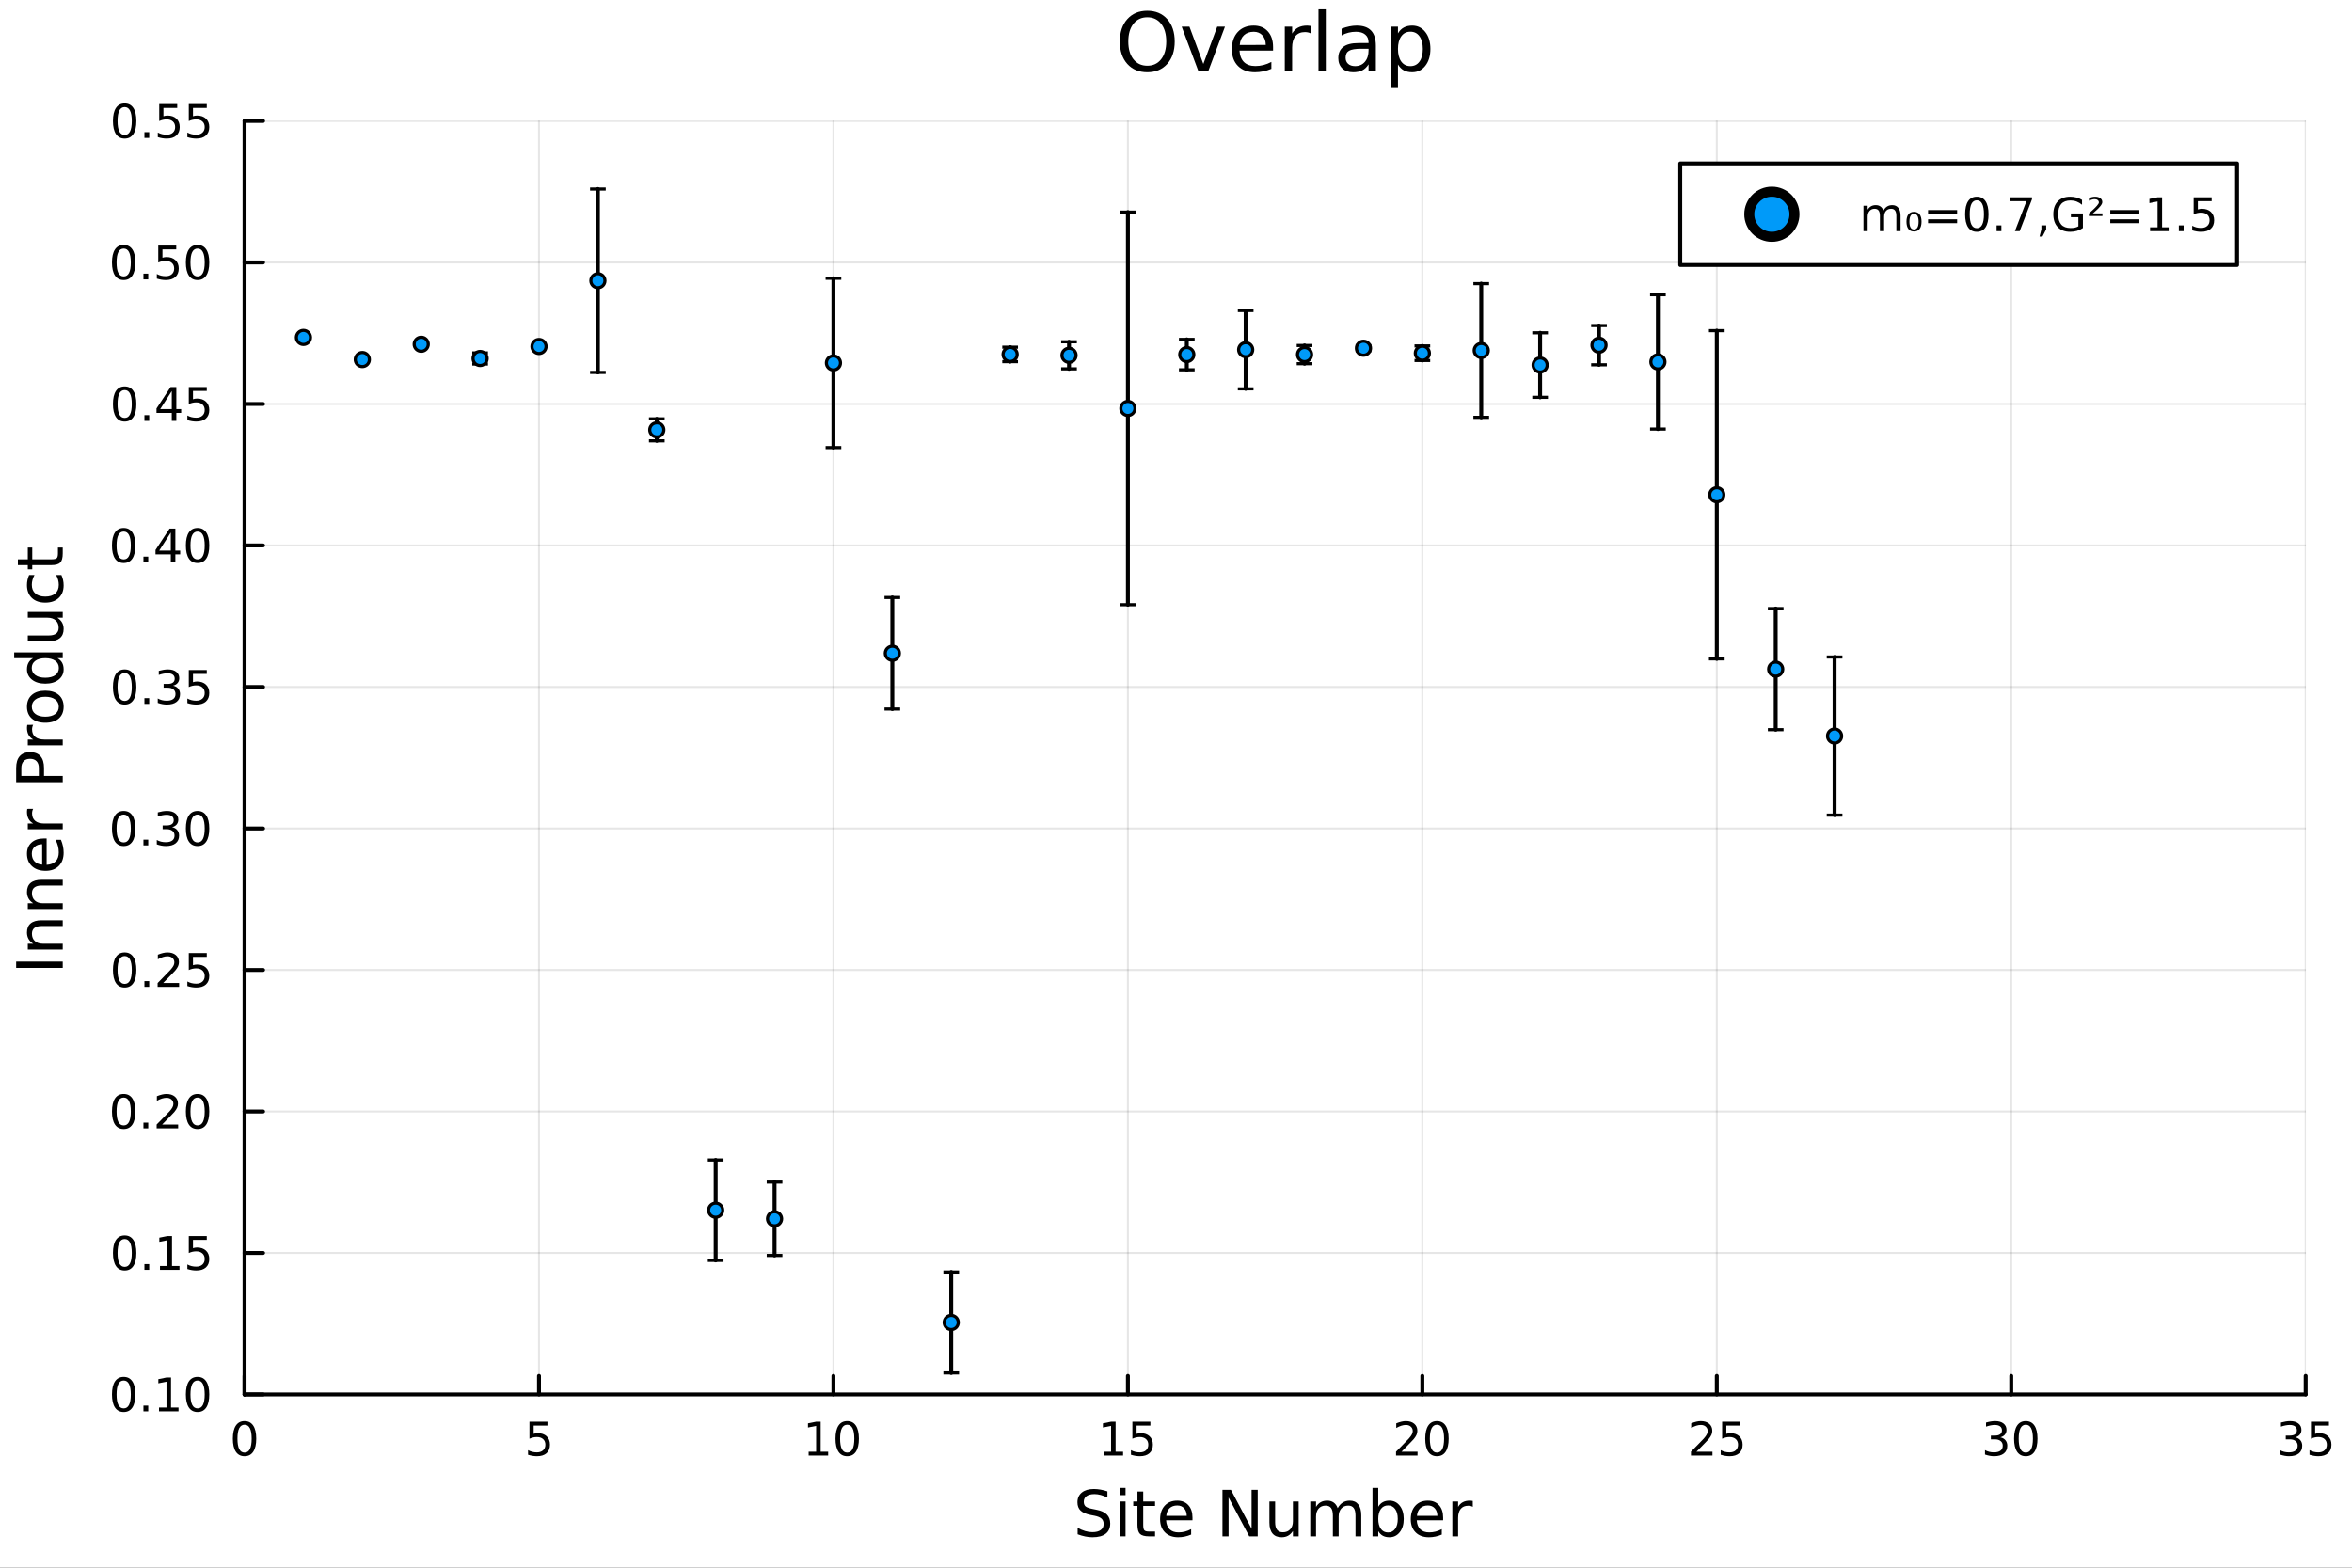 <?xml version="1.0" encoding="utf-8"?>
<svg xmlns="http://www.w3.org/2000/svg" xmlns:xlink="http://www.w3.org/1999/xlink" width="600" height="400" viewBox="0 0 2400 1600">
<rect x="0" y="0" width="2400" height="1600" fill="#333333" stroke="none"/>
<defs>
  <clipPath id="clip340">
    <rect x="0" y="0" width="2400" height="1600"/>
  </clipPath>
</defs>
<path clip-path="url(#clip340)" d="
M0 1600 L2400 1600 L2400 0 L0 0  Z
  " fill="#ffffff" fill-rule="evenodd" fill-opacity="1"/>
<defs>
  <clipPath id="clip341">
    <rect x="480" y="0" width="1681" height="1600"/>
  </clipPath>
</defs>
<path clip-path="url(#clip340)" d="
M249.542 1423.18 L2352.76 1423.18 L2352.76 123.472 L249.542 123.472  Z
  " fill="#ffffff" fill-rule="evenodd" fill-opacity="1"/>
<defs>
  <clipPath id="clip342">
    <rect x="249" y="123" width="2104" height="1301"/>
  </clipPath>
</defs>
<polyline clip-path="url(#clip342)" style="stroke:#000000; stroke-linecap:round; stroke-linejoin:round; stroke-width:2; stroke-opacity:0.1; fill:none" points="
  249.542,1423.18 249.542,123.472 
  "/>
<polyline clip-path="url(#clip342)" style="stroke:#000000; stroke-linecap:round; stroke-linejoin:round; stroke-width:2; stroke-opacity:0.1; fill:none" points="
  550.001,1423.18 550.001,123.472 
  "/>
<polyline clip-path="url(#clip342)" style="stroke:#000000; stroke-linecap:round; stroke-linejoin:round; stroke-width:2; stroke-opacity:0.1; fill:none" points="
  850.46,1423.18 850.46,123.472 
  "/>
<polyline clip-path="url(#clip342)" style="stroke:#000000; stroke-linecap:round; stroke-linejoin:round; stroke-width:2; stroke-opacity:0.1; fill:none" points="
  1150.92,1423.18 1150.92,123.472 
  "/>
<polyline clip-path="url(#clip342)" style="stroke:#000000; stroke-linecap:round; stroke-linejoin:round; stroke-width:2; stroke-opacity:0.1; fill:none" points="
  1451.38,1423.18 1451.38,123.472 
  "/>
<polyline clip-path="url(#clip342)" style="stroke:#000000; stroke-linecap:round; stroke-linejoin:round; stroke-width:2; stroke-opacity:0.1; fill:none" points="
  1751.84,1423.18 1751.84,123.472 
  "/>
<polyline clip-path="url(#clip342)" style="stroke:#000000; stroke-linecap:round; stroke-linejoin:round; stroke-width:2; stroke-opacity:0.1; fill:none" points="
  2052.3,1423.18 2052.3,123.472 
  "/>
<polyline clip-path="url(#clip342)" style="stroke:#000000; stroke-linecap:round; stroke-linejoin:round; stroke-width:2; stroke-opacity:0.1; fill:none" points="
  2352.76,1423.18 2352.76,123.472 
  "/>
<polyline clip-path="url(#clip340)" style="stroke:#000000; stroke-linecap:round; stroke-linejoin:round; stroke-width:4; stroke-opacity:1; fill:none" points="
  249.542,1423.18 2352.76,1423.18 
  "/>
<polyline clip-path="url(#clip340)" style="stroke:#000000; stroke-linecap:round; stroke-linejoin:round; stroke-width:4; stroke-opacity:1; fill:none" points="
  249.542,1423.18 249.542,1404.28 
  "/>
<polyline clip-path="url(#clip340)" style="stroke:#000000; stroke-linecap:round; stroke-linejoin:round; stroke-width:4; stroke-opacity:1; fill:none" points="
  550.001,1423.18 550.001,1404.28 
  "/>
<polyline clip-path="url(#clip340)" style="stroke:#000000; stroke-linecap:round; stroke-linejoin:round; stroke-width:4; stroke-opacity:1; fill:none" points="
  850.46,1423.18 850.46,1404.28 
  "/>
<polyline clip-path="url(#clip340)" style="stroke:#000000; stroke-linecap:round; stroke-linejoin:round; stroke-width:4; stroke-opacity:1; fill:none" points="
  1150.92,1423.18 1150.92,1404.28 
  "/>
<polyline clip-path="url(#clip340)" style="stroke:#000000; stroke-linecap:round; stroke-linejoin:round; stroke-width:4; stroke-opacity:1; fill:none" points="
  1451.38,1423.18 1451.38,1404.28 
  "/>
<polyline clip-path="url(#clip340)" style="stroke:#000000; stroke-linecap:round; stroke-linejoin:round; stroke-width:4; stroke-opacity:1; fill:none" points="
  1751.84,1423.18 1751.84,1404.28 
  "/>
<polyline clip-path="url(#clip340)" style="stroke:#000000; stroke-linecap:round; stroke-linejoin:round; stroke-width:4; stroke-opacity:1; fill:none" points="
  2052.3,1423.18 2052.3,1404.28 
  "/>
<polyline clip-path="url(#clip340)" style="stroke:#000000; stroke-linecap:round; stroke-linejoin:round; stroke-width:4; stroke-opacity:1; fill:none" points="
  2352.76,1423.18 2352.76,1404.28 
  "/>
<path clip-path="url(#clip340)" d="M249.542 1454.1 Q245.931 1454.1 244.102 1457.66 Q242.297 1461.2 242.297 1468.33 Q242.297 1475.44 244.102 1479.01 Q245.931 1482.55 249.542 1482.55 Q253.176 1482.55 254.982 1479.01 Q256.811 1475.44 256.811 1468.33 Q256.811 1461.2 254.982 1457.66 Q253.176 1454.1 249.542 1454.1 M249.542 1450.39 Q255.352 1450.39 258.408 1455 Q261.486 1459.58 261.486 1468.33 Q261.486 1477.06 258.408 1481.67 Q255.352 1486.25 249.542 1486.25 Q243.732 1486.25 240.653 1481.67 Q237.598 1477.06 237.598 1468.33 Q237.598 1459.58 240.653 1455 Q243.732 1450.39 249.542 1450.39 Z" fill="#000000" fill-rule="evenodd" fill-opacity="1" /><path clip-path="url(#clip340)" d="M540.279 1451.02 L558.635 1451.02 L558.635 1454.96 L544.561 1454.96 L544.561 1463.43 Q545.58 1463.08 546.598 1462.92 Q547.617 1462.73 548.635 1462.73 Q554.422 1462.73 557.802 1465.9 Q561.182 1469.08 561.182 1474.49 Q561.182 1480.07 557.709 1483.17 Q554.237 1486.25 547.918 1486.25 Q545.742 1486.25 543.473 1485.88 Q541.228 1485.51 538.821 1484.77 L538.821 1480.07 Q540.904 1481.2 543.126 1481.76 Q545.348 1482.32 547.825 1482.32 Q551.83 1482.32 554.168 1480.21 Q556.506 1478.1 556.506 1474.49 Q556.506 1470.88 554.168 1468.77 Q551.83 1466.67 547.825 1466.67 Q545.95 1466.67 544.075 1467.08 Q542.223 1467.5 540.279 1468.38 L540.279 1451.02 Z" fill="#000000" fill-rule="evenodd" fill-opacity="1" /><path clip-path="url(#clip340)" d="M825.148 1481.64 L832.787 1481.64 L832.787 1455.28 L824.477 1456.95 L824.477 1452.69 L832.74 1451.02 L837.416 1451.02 L837.416 1481.64 L845.055 1481.64 L845.055 1485.58 L825.148 1485.58 L825.148 1481.64 Z" fill="#000000" fill-rule="evenodd" fill-opacity="1" /><path clip-path="url(#clip340)" d="M864.5 1454.1 Q860.888 1454.1 859.06 1457.66 Q857.254 1461.2 857.254 1468.33 Q857.254 1475.44 859.06 1479.01 Q860.888 1482.55 864.5 1482.55 Q868.134 1482.55 869.939 1479.01 Q871.768 1475.44 871.768 1468.33 Q871.768 1461.2 869.939 1457.66 Q868.134 1454.1 864.5 1454.1 M864.5 1450.39 Q870.31 1450.39 873.365 1455 Q876.444 1459.58 876.444 1468.33 Q876.444 1477.06 873.365 1481.67 Q870.31 1486.25 864.5 1486.25 Q858.689 1486.25 855.611 1481.67 Q852.555 1477.06 852.555 1468.33 Q852.555 1459.58 855.611 1455 Q858.689 1450.39 864.5 1450.39 Z" fill="#000000" fill-rule="evenodd" fill-opacity="1" /><path clip-path="url(#clip340)" d="M1126.1 1481.64 L1133.74 1481.64 L1133.74 1455.28 L1125.43 1456.95 L1125.43 1452.69 L1133.7 1451.02 L1138.37 1451.02 L1138.37 1481.64 L1146.01 1481.64 L1146.01 1485.58 L1126.1 1485.58 L1126.1 1481.64 Z" fill="#000000" fill-rule="evenodd" fill-opacity="1" /><path clip-path="url(#clip340)" d="M1155.5 1451.02 L1173.86 1451.02 L1173.86 1454.96 L1159.79 1454.96 L1159.79 1463.43 Q1160.8 1463.08 1161.82 1462.92 Q1162.84 1462.73 1163.86 1462.73 Q1169.65 1462.73 1173.03 1465.9 Q1176.41 1469.08 1176.41 1474.49 Q1176.41 1480.07 1172.93 1483.17 Q1169.46 1486.25 1163.14 1486.25 Q1160.97 1486.25 1158.7 1485.88 Q1156.45 1485.51 1154.04 1484.77 L1154.04 1480.07 Q1156.13 1481.2 1158.35 1481.76 Q1160.57 1482.32 1163.05 1482.32 Q1167.05 1482.32 1169.39 1480.21 Q1171.73 1478.1 1171.73 1474.49 Q1171.73 1470.88 1169.39 1468.77 Q1167.05 1466.67 1163.05 1466.67 Q1161.17 1466.67 1159.3 1467.08 Q1157.45 1467.5 1155.5 1468.38 L1155.5 1451.02 Z" fill="#000000" fill-rule="evenodd" fill-opacity="1" /><path clip-path="url(#clip340)" d="M1430.15 1481.64 L1446.47 1481.64 L1446.47 1485.58 L1424.53 1485.58 L1424.53 1481.64 Q1427.19 1478.89 1431.77 1474.26 Q1436.38 1469.61 1437.56 1468.27 Q1439.8 1465.74 1440.68 1464.01 Q1441.59 1462.25 1441.59 1460.56 Q1441.59 1457.8 1439.64 1456.07 Q1437.72 1454.33 1434.62 1454.33 Q1432.42 1454.33 1429.97 1455.09 Q1427.54 1455.86 1424.76 1457.41 L1424.76 1452.69 Q1427.58 1451.55 1430.04 1450.97 Q1432.49 1450.39 1434.53 1450.39 Q1439.9 1450.39 1443.09 1453.08 Q1446.29 1455.77 1446.29 1460.26 Q1446.29 1462.39 1445.48 1464.31 Q1444.69 1466.2 1442.58 1468.8 Q1442 1469.47 1438.9 1472.69 Q1435.8 1475.88 1430.15 1481.64 Z" fill="#000000" fill-rule="evenodd" fill-opacity="1" /><path clip-path="url(#clip340)" d="M1466.29 1454.1 Q1462.67 1454.1 1460.85 1457.66 Q1459.04 1461.2 1459.04 1468.33 Q1459.04 1475.44 1460.85 1479.01 Q1462.67 1482.55 1466.29 1482.55 Q1469.92 1482.55 1471.73 1479.01 Q1473.55 1475.44 1473.55 1468.33 Q1473.55 1461.2 1471.73 1457.66 Q1469.92 1454.1 1466.29 1454.1 M1466.29 1450.39 Q1472.1 1450.39 1475.15 1455 Q1478.23 1459.58 1478.23 1468.33 Q1478.23 1477.06 1475.15 1481.67 Q1472.1 1486.25 1466.29 1486.25 Q1460.48 1486.25 1457.4 1481.67 Q1454.34 1477.06 1454.34 1468.33 Q1454.34 1459.58 1457.4 1455 Q1460.48 1450.39 1466.29 1450.39 Z" fill="#000000" fill-rule="evenodd" fill-opacity="1" /><path clip-path="url(#clip340)" d="M1731.11 1481.64 L1747.43 1481.64 L1747.43 1485.58 L1725.48 1485.58 L1725.48 1481.64 Q1728.15 1478.89 1732.73 1474.26 Q1737.34 1469.61 1738.52 1468.27 Q1740.76 1465.74 1741.64 1464.01 Q1742.54 1462.25 1742.54 1460.56 Q1742.54 1457.8 1740.6 1456.07 Q1738.68 1454.33 1735.58 1454.33 Q1733.38 1454.33 1730.92 1455.09 Q1728.49 1455.86 1725.72 1457.41 L1725.72 1452.69 Q1728.54 1451.55 1730.99 1450.97 Q1733.45 1450.39 1735.48 1450.39 Q1740.85 1450.39 1744.05 1453.08 Q1747.24 1455.77 1747.24 1460.26 Q1747.24 1462.39 1746.43 1464.31 Q1745.65 1466.2 1743.54 1468.8 Q1742.96 1469.47 1739.86 1472.69 Q1736.76 1475.88 1731.11 1481.64 Z" fill="#000000" fill-rule="evenodd" fill-opacity="1" /><path clip-path="url(#clip340)" d="M1757.29 1451.02 L1775.65 1451.02 L1775.65 1454.96 L1761.57 1454.96 L1761.57 1463.43 Q1762.59 1463.08 1763.61 1462.92 Q1764.63 1462.73 1765.65 1462.73 Q1771.43 1462.73 1774.81 1465.9 Q1778.19 1469.08 1778.19 1474.49 Q1778.19 1480.07 1774.72 1483.17 Q1771.25 1486.25 1764.93 1486.25 Q1762.75 1486.25 1760.48 1485.88 Q1758.24 1485.51 1755.83 1484.77 L1755.83 1480.07 Q1757.91 1481.2 1760.14 1481.76 Q1762.36 1482.32 1764.84 1482.32 Q1768.84 1482.32 1771.18 1480.21 Q1773.52 1478.1 1773.52 1474.49 Q1773.52 1470.88 1771.18 1468.77 Q1768.84 1466.67 1764.84 1466.67 Q1762.96 1466.67 1761.09 1467.08 Q1759.23 1467.5 1757.29 1468.38 L1757.29 1451.02 Z" fill="#000000" fill-rule="evenodd" fill-opacity="1" /><path clip-path="url(#clip340)" d="M2041.14 1466.95 Q2044.5 1467.66 2046.37 1469.93 Q2048.27 1472.2 2048.27 1475.53 Q2048.27 1480.65 2044.75 1483.45 Q2041.23 1486.25 2034.75 1486.25 Q2032.57 1486.25 2030.26 1485.81 Q2027.97 1485.39 2025.51 1484.54 L2025.51 1480.02 Q2027.46 1481.16 2029.77 1481.74 Q2032.09 1482.32 2034.61 1482.32 Q2039.01 1482.32 2041.3 1480.58 Q2043.62 1478.84 2043.62 1475.53 Q2043.62 1472.48 2041.46 1470.77 Q2039.33 1469.03 2035.51 1469.03 L2031.49 1469.03 L2031.49 1465.19 L2035.7 1465.19 Q2039.15 1465.19 2040.98 1463.82 Q2042.81 1462.43 2042.81 1459.84 Q2042.81 1457.18 2040.91 1455.77 Q2039.03 1454.33 2035.51 1454.33 Q2033.59 1454.33 2031.39 1454.75 Q2029.2 1455.16 2026.56 1456.04 L2026.56 1451.88 Q2029.22 1451.14 2031.53 1450.77 Q2033.87 1450.39 2035.93 1450.39 Q2041.26 1450.39 2044.36 1452.83 Q2047.46 1455.23 2047.46 1459.35 Q2047.46 1462.22 2045.82 1464.21 Q2044.17 1466.18 2041.14 1466.95 Z" fill="#000000" fill-rule="evenodd" fill-opacity="1" /><path clip-path="url(#clip340)" d="M2067.13 1454.1 Q2063.52 1454.1 2061.69 1457.66 Q2059.89 1461.2 2059.89 1468.33 Q2059.89 1475.44 2061.69 1479.01 Q2063.52 1482.55 2067.13 1482.55 Q2070.77 1482.55 2072.57 1479.01 Q2074.4 1475.44 2074.4 1468.33 Q2074.4 1461.2 2072.57 1457.66 Q2070.77 1454.1 2067.13 1454.1 M2067.13 1450.39 Q2072.94 1450.39 2076 1455 Q2079.08 1459.58 2079.08 1468.33 Q2079.08 1477.06 2076 1481.67 Q2072.94 1486.25 2067.13 1486.25 Q2061.32 1486.25 2058.25 1481.67 Q2055.19 1477.06 2055.19 1468.33 Q2055.19 1459.58 2058.25 1455 Q2061.32 1450.39 2067.13 1450.39 Z" fill="#000000" fill-rule="evenodd" fill-opacity="1" /><path clip-path="url(#clip340)" d="M2342.1 1466.95 Q2345.45 1467.66 2347.33 1469.93 Q2349.23 1472.2 2349.23 1475.53 Q2349.23 1480.65 2345.71 1483.45 Q2342.19 1486.25 2335.71 1486.25 Q2333.53 1486.25 2331.22 1485.81 Q2328.93 1485.39 2326.47 1484.54 L2326.47 1480.02 Q2328.42 1481.16 2330.73 1481.74 Q2333.05 1482.32 2335.57 1482.32 Q2339.97 1482.32 2342.26 1480.58 Q2344.57 1478.84 2344.57 1475.53 Q2344.57 1472.48 2342.42 1470.77 Q2340.29 1469.03 2336.47 1469.03 L2332.44 1469.03 L2332.44 1465.19 L2336.66 1465.19 Q2340.11 1465.19 2341.93 1463.82 Q2343.76 1462.43 2343.76 1459.84 Q2343.76 1457.18 2341.86 1455.77 Q2339.99 1454.33 2336.47 1454.33 Q2334.55 1454.33 2332.35 1454.75 Q2330.15 1455.16 2327.51 1456.04 L2327.51 1451.88 Q2330.18 1451.14 2332.49 1450.77 Q2334.83 1450.39 2336.89 1450.39 Q2342.21 1450.39 2345.31 1452.83 Q2348.42 1455.23 2348.42 1459.35 Q2348.42 1462.22 2346.77 1464.21 Q2345.13 1466.18 2342.1 1466.95 Z" fill="#000000" fill-rule="evenodd" fill-opacity="1" /><path clip-path="url(#clip340)" d="M2358.14 1451.02 L2376.49 1451.02 L2376.49 1454.96 L2362.42 1454.96 L2362.42 1463.43 Q2363.44 1463.08 2364.46 1462.92 Q2365.48 1462.73 2366.49 1462.73 Q2372.28 1462.73 2375.66 1465.9 Q2379.04 1469.08 2379.04 1474.49 Q2379.04 1480.07 2375.57 1483.17 Q2372.1 1486.25 2365.78 1486.25 Q2363.6 1486.25 2361.33 1485.88 Q2359.09 1485.51 2356.68 1484.77 L2356.68 1480.07 Q2358.76 1481.2 2360.99 1481.76 Q2363.21 1482.32 2365.68 1482.32 Q2369.69 1482.32 2372.03 1480.21 Q2374.36 1478.1 2374.36 1474.49 Q2374.36 1470.88 2372.03 1468.77 Q2369.69 1466.67 2365.68 1466.67 Q2363.81 1466.67 2361.93 1467.08 Q2360.08 1467.5 2358.14 1468.38 L2358.14 1451.02 Z" fill="#000000" fill-rule="evenodd" fill-opacity="1" /><path clip-path="url(#clip340)" d="M1130.02 1522.08 L1130.02 1528.35 Q1126.36 1526.6 1123.12 1525.74 Q1119.87 1524.88 1116.85 1524.88 Q1111.59 1524.88 1108.73 1526.92 Q1105.9 1528.96 1105.9 1532.71 Q1105.9 1535.87 1107.77 1537.49 Q1109.68 1539.08 1114.97 1540.07 L1118.85 1540.86 Q1126.04 1542.23 1129.45 1545.7 Q1132.89 1549.14 1132.89 1554.93 Q1132.89 1561.84 1128.24 1565.4 Q1123.63 1568.97 1114.68 1568.97 Q1111.31 1568.97 1107.49 1568.2 Q1103.7 1567.44 1099.63 1565.94 L1099.63 1559.32 Q1103.54 1561.52 1107.3 1562.63 Q1111.05 1563.75 1114.68 1563.75 Q1120.19 1563.75 1123.18 1561.58 Q1126.17 1559.42 1126.17 1555.41 Q1126.17 1551.91 1124.01 1549.93 Q1121.87 1547.96 1116.97 1546.97 L1113.06 1546.21 Q1105.87 1544.78 1102.65 1541.72 Q1099.44 1538.67 1099.44 1533.22 Q1099.44 1526.92 1103.86 1523.29 Q1108.32 1519.66 1116.11 1519.66 Q1119.46 1519.66 1122.93 1520.27 Q1126.39 1520.87 1130.02 1522.08 Z" fill="#000000" fill-rule="evenodd" fill-opacity="1" /><path clip-path="url(#clip340)" d="M1142.66 1532.4 L1148.52 1532.4 L1148.52 1568.04 L1142.66 1568.04 L1142.66 1532.4 M1142.66 1518.52 L1148.52 1518.52 L1148.52 1525.93 L1142.66 1525.93 L1142.66 1518.52 Z" fill="#000000" fill-rule="evenodd" fill-opacity="1" /><path clip-path="url(#clip340)" d="M1166.56 1522.27 L1166.56 1532.4 L1178.63 1532.4 L1178.63 1536.95 L1166.56 1536.95 L1166.56 1556.3 Q1166.56 1560.66 1167.74 1561.9 Q1168.95 1563.14 1172.61 1563.14 L1178.63 1563.14 L1178.63 1568.04 L1172.61 1568.04 Q1165.83 1568.04 1163.25 1565.53 Q1160.67 1562.98 1160.67 1556.3 L1160.67 1536.95 L1156.38 1536.95 L1156.38 1532.4 L1160.67 1532.4 L1160.67 1522.27 L1166.56 1522.27 Z" fill="#000000" fill-rule="evenodd" fill-opacity="1" /><path clip-path="url(#clip340)" d="M1216.82 1548.76 L1216.82 1551.62 L1189.89 1551.62 Q1190.27 1557.67 1193.52 1560.85 Q1196.8 1564 1202.62 1564 Q1206 1564 1209.15 1563.17 Q1212.33 1562.35 1215.45 1560.69 L1215.45 1566.23 Q1212.3 1567.57 1208.99 1568.27 Q1205.68 1568.97 1202.27 1568.97 Q1193.74 1568.97 1188.75 1564 Q1183.78 1559.04 1183.78 1550.57 Q1183.78 1541.82 1188.49 1536.69 Q1193.23 1531.54 1201.26 1531.54 Q1208.45 1531.54 1212.62 1536.18 Q1216.82 1540.8 1216.82 1548.76 M1210.96 1547.04 Q1210.9 1542.23 1208.26 1539.37 Q1205.65 1536.5 1201.32 1536.5 Q1196.42 1536.5 1193.46 1539.27 Q1190.53 1542.04 1190.08 1547.07 L1210.96 1547.04 Z" fill="#000000" fill-rule="evenodd" fill-opacity="1" /><path clip-path="url(#clip340)" d="M1247.41 1520.52 L1256.06 1520.52 L1277.13 1560.28 L1277.13 1520.52 L1283.37 1520.52 L1283.37 1568.04 L1274.72 1568.04 L1253.64 1528.29 L1253.64 1568.04 L1247.41 1568.04 L1247.41 1520.52 Z" fill="#000000" fill-rule="evenodd" fill-opacity="1" /><path clip-path="url(#clip340)" d="M1295.31 1553.98 L1295.31 1532.4 L1301.16 1532.4 L1301.16 1553.75 Q1301.16 1558.81 1303.14 1561.36 Q1305.11 1563.87 1309.06 1563.87 Q1313.8 1563.87 1316.54 1560.85 Q1319.31 1557.83 1319.31 1552.61 L1319.31 1532.4 L1325.16 1532.4 L1325.16 1568.04 L1319.31 1568.04 L1319.31 1562.57 Q1317.17 1565.82 1314.34 1567.41 Q1311.54 1568.97 1307.82 1568.97 Q1301.67 1568.97 1298.49 1565.15 Q1295.31 1561.33 1295.31 1553.98 M1310.05 1531.54 L1310.05 1531.54 Z" fill="#000000" fill-rule="evenodd" fill-opacity="1" /><path clip-path="url(#clip340)" d="M1364.98 1539.24 Q1367.18 1535.29 1370.23 1533.41 Q1373.29 1531.54 1377.43 1531.54 Q1383 1531.54 1386.02 1535.45 Q1389.04 1539.33 1389.04 1546.53 L1389.04 1568.04 L1383.16 1568.04 L1383.16 1546.72 Q1383.16 1541.59 1381.34 1539.11 Q1379.53 1536.63 1375.8 1536.63 Q1371.25 1536.63 1368.61 1539.65 Q1365.97 1542.68 1365.97 1547.9 L1365.97 1568.04 L1360.08 1568.04 L1360.08 1546.72 Q1360.08 1541.56 1358.27 1539.11 Q1356.45 1536.63 1352.66 1536.63 Q1348.18 1536.63 1345.53 1539.68 Q1342.89 1542.71 1342.89 1547.9 L1342.89 1568.04 L1337 1568.04 L1337 1532.4 L1342.89 1532.4 L1342.89 1537.93 Q1344.9 1534.66 1347.7 1533.1 Q1350.5 1531.54 1354.35 1531.54 Q1358.23 1531.54 1360.94 1533.51 Q1363.68 1535.48 1364.98 1539.24 Z" fill="#000000" fill-rule="evenodd" fill-opacity="1" /><path clip-path="url(#clip340)" d="M1426.31 1550.25 Q1426.31 1543.79 1423.64 1540.13 Q1421 1536.44 1416.35 1536.44 Q1411.71 1536.44 1409.03 1540.13 Q1406.39 1543.79 1406.39 1550.25 Q1406.39 1556.71 1409.03 1560.4 Q1411.71 1564.07 1416.35 1564.07 Q1421 1564.07 1423.64 1560.4 Q1426.31 1556.71 1426.31 1550.25 M1406.39 1537.81 Q1408.24 1534.62 1411.04 1533.1 Q1413.87 1531.54 1417.78 1531.54 Q1424.28 1531.54 1428.32 1536.69 Q1432.39 1541.85 1432.39 1550.25 Q1432.39 1558.65 1428.32 1563.81 Q1424.28 1568.97 1417.78 1568.97 Q1413.87 1568.97 1411.04 1567.44 Q1408.24 1565.88 1406.39 1562.7 L1406.39 1568.04 L1400.5 1568.04 L1400.5 1518.52 L1406.39 1518.52 L1406.39 1537.81 Z" fill="#000000" fill-rule="evenodd" fill-opacity="1" /><path clip-path="url(#clip340)" d="M1472.59 1548.76 L1472.59 1551.62 L1445.67 1551.62 Q1446.05 1557.67 1449.29 1560.85 Q1452.57 1564 1458.4 1564 Q1461.77 1564 1464.92 1563.17 Q1468.11 1562.35 1471.22 1560.69 L1471.22 1566.23 Q1468.07 1567.57 1464.76 1568.27 Q1461.45 1568.97 1458.05 1568.97 Q1449.52 1568.97 1444.52 1564 Q1439.56 1559.04 1439.56 1550.57 Q1439.56 1541.82 1444.27 1536.69 Q1449.01 1531.54 1457.03 1531.54 Q1464.22 1531.54 1468.39 1536.18 Q1472.59 1540.8 1472.59 1548.76 M1466.74 1547.04 Q1466.67 1542.23 1464.03 1539.37 Q1461.42 1536.5 1457.09 1536.5 Q1452.19 1536.5 1449.23 1539.27 Q1446.3 1542.04 1445.86 1547.07 L1466.74 1547.04 Z" fill="#000000" fill-rule="evenodd" fill-opacity="1" /><path clip-path="url(#clip340)" d="M1502.86 1537.87 Q1501.88 1537.3 1500.7 1537.04 Q1499.55 1536.76 1498.15 1536.76 Q1493.19 1536.76 1490.51 1540 Q1487.87 1543.22 1487.87 1549.27 L1487.87 1568.04 L1481.98 1568.04 L1481.98 1532.4 L1487.87 1532.4 L1487.87 1537.93 Q1489.72 1534.69 1492.68 1533.13 Q1495.64 1531.54 1499.87 1531.54 Q1500.48 1531.54 1501.21 1531.63 Q1501.94 1531.7 1502.83 1531.85 L1502.86 1537.87 Z" fill="#000000" fill-rule="evenodd" fill-opacity="1" /><polyline clip-path="url(#clip342)" style="stroke:#000000; stroke-linecap:round; stroke-linejoin:round; stroke-width:2; stroke-opacity:0.1; fill:none" points="
  249.542,1423.18 2352.76,1423.18 
  "/>
<polyline clip-path="url(#clip342)" style="stroke:#000000; stroke-linecap:round; stroke-linejoin:round; stroke-width:2; stroke-opacity:0.1; fill:none" points="
  249.542,1278.77 2352.76,1278.77 
  "/>
<polyline clip-path="url(#clip342)" style="stroke:#000000; stroke-linecap:round; stroke-linejoin:round; stroke-width:2; stroke-opacity:0.1; fill:none" points="
  249.542,1134.36 2352.76,1134.36 
  "/>
<polyline clip-path="url(#clip342)" style="stroke:#000000; stroke-linecap:round; stroke-linejoin:round; stroke-width:2; stroke-opacity:0.1; fill:none" points="
  249.542,989.944 2352.76,989.944 
  "/>
<polyline clip-path="url(#clip342)" style="stroke:#000000; stroke-linecap:round; stroke-linejoin:round; stroke-width:2; stroke-opacity:0.1; fill:none" points="
  249.542,845.532 2352.76,845.532 
  "/>
<polyline clip-path="url(#clip342)" style="stroke:#000000; stroke-linecap:round; stroke-linejoin:round; stroke-width:2; stroke-opacity:0.1; fill:none" points="
  249.542,701.12 2352.76,701.12 
  "/>
<polyline clip-path="url(#clip342)" style="stroke:#000000; stroke-linecap:round; stroke-linejoin:round; stroke-width:2; stroke-opacity:0.1; fill:none" points="
  249.542,556.708 2352.76,556.708 
  "/>
<polyline clip-path="url(#clip342)" style="stroke:#000000; stroke-linecap:round; stroke-linejoin:round; stroke-width:2; stroke-opacity:0.1; fill:none" points="
  249.542,412.296 2352.76,412.296 
  "/>
<polyline clip-path="url(#clip342)" style="stroke:#000000; stroke-linecap:round; stroke-linejoin:round; stroke-width:2; stroke-opacity:0.1; fill:none" points="
  249.542,267.884 2352.76,267.884 
  "/>
<polyline clip-path="url(#clip342)" style="stroke:#000000; stroke-linecap:round; stroke-linejoin:round; stroke-width:2; stroke-opacity:0.1; fill:none" points="
  249.542,123.472 2352.76,123.472 
  "/>
<polyline clip-path="url(#clip340)" style="stroke:#000000; stroke-linecap:round; stroke-linejoin:round; stroke-width:4; stroke-opacity:1; fill:none" points="
  249.542,1423.18 249.542,123.472 
  "/>
<polyline clip-path="url(#clip340)" style="stroke:#000000; stroke-linecap:round; stroke-linejoin:round; stroke-width:4; stroke-opacity:1; fill:none" points="
  249.542,1423.18 268.44,1423.18 
  "/>
<polyline clip-path="url(#clip340)" style="stroke:#000000; stroke-linecap:round; stroke-linejoin:round; stroke-width:4; stroke-opacity:1; fill:none" points="
  249.542,1278.77 268.44,1278.77 
  "/>
<polyline clip-path="url(#clip340)" style="stroke:#000000; stroke-linecap:round; stroke-linejoin:round; stroke-width:4; stroke-opacity:1; fill:none" points="
  249.542,1134.36 268.44,1134.36 
  "/>
<polyline clip-path="url(#clip340)" style="stroke:#000000; stroke-linecap:round; stroke-linejoin:round; stroke-width:4; stroke-opacity:1; fill:none" points="
  249.542,989.944 268.44,989.944 
  "/>
<polyline clip-path="url(#clip340)" style="stroke:#000000; stroke-linecap:round; stroke-linejoin:round; stroke-width:4; stroke-opacity:1; fill:none" points="
  249.542,845.532 268.44,845.532 
  "/>
<polyline clip-path="url(#clip340)" style="stroke:#000000; stroke-linecap:round; stroke-linejoin:round; stroke-width:4; stroke-opacity:1; fill:none" points="
  249.542,701.12 268.44,701.12 
  "/>
<polyline clip-path="url(#clip340)" style="stroke:#000000; stroke-linecap:round; stroke-linejoin:round; stroke-width:4; stroke-opacity:1; fill:none" points="
  249.542,556.708 268.44,556.708 
  "/>
<polyline clip-path="url(#clip340)" style="stroke:#000000; stroke-linecap:round; stroke-linejoin:round; stroke-width:4; stroke-opacity:1; fill:none" points="
  249.542,412.296 268.44,412.296 
  "/>
<polyline clip-path="url(#clip340)" style="stroke:#000000; stroke-linecap:round; stroke-linejoin:round; stroke-width:4; stroke-opacity:1; fill:none" points="
  249.542,267.884 268.44,267.884 
  "/>
<polyline clip-path="url(#clip340)" style="stroke:#000000; stroke-linecap:round; stroke-linejoin:round; stroke-width:4; stroke-opacity:1; fill:none" points="
  249.542,123.472 268.44,123.472 
  "/>
<path clip-path="url(#clip340)" d="M126.205 1408.98 Q122.593 1408.98 120.765 1412.54 Q118.959 1416.08 118.959 1423.21 Q118.959 1430.32 120.765 1433.89 Q122.593 1437.43 126.205 1437.43 Q129.839 1437.43 131.644 1433.89 Q133.473 1430.32 133.473 1423.21 Q133.473 1416.08 131.644 1412.54 Q129.839 1408.98 126.205 1408.98 M126.205 1405.27 Q132.015 1405.27 135.07 1409.88 Q138.149 1414.46 138.149 1423.21 Q138.149 1431.94 135.07 1436.55 Q132.015 1441.13 126.205 1441.13 Q120.394 1441.13 117.316 1436.55 Q114.26 1431.94 114.26 1423.21 Q114.26 1414.46 117.316 1409.88 Q120.394 1405.27 126.205 1405.27 Z" fill="#000000" fill-rule="evenodd" fill-opacity="1" /><path clip-path="url(#clip340)" d="M146.366 1434.58 L151.251 1434.58 L151.251 1440.46 L146.366 1440.46 L146.366 1434.58 Z" fill="#000000" fill-rule="evenodd" fill-opacity="1" /><path clip-path="url(#clip340)" d="M162.246 1436.52 L169.885 1436.52 L169.885 1410.16 L161.575 1411.83 L161.575 1407.57 L169.839 1405.9 L174.514 1405.9 L174.514 1436.52 L182.153 1436.52 L182.153 1440.46 L162.246 1440.46 L162.246 1436.52 Z" fill="#000000" fill-rule="evenodd" fill-opacity="1" /><path clip-path="url(#clip340)" d="M201.598 1408.98 Q197.987 1408.98 196.158 1412.54 Q194.352 1416.08 194.352 1423.21 Q194.352 1430.32 196.158 1433.89 Q197.987 1437.43 201.598 1437.43 Q205.232 1437.43 207.037 1433.89 Q208.866 1430.32 208.866 1423.21 Q208.866 1416.08 207.037 1412.54 Q205.232 1408.98 201.598 1408.98 M201.598 1405.27 Q207.408 1405.27 210.463 1409.88 Q213.542 1414.46 213.542 1423.21 Q213.542 1431.94 210.463 1436.55 Q207.408 1441.13 201.598 1441.13 Q195.787 1441.13 192.709 1436.55 Q189.653 1431.94 189.653 1423.21 Q189.653 1414.46 192.709 1409.88 Q195.787 1405.27 201.598 1405.27 Z" fill="#000000" fill-rule="evenodd" fill-opacity="1" /><path clip-path="url(#clip340)" d="M127.2 1264.57 Q123.589 1264.57 121.76 1268.13 Q119.955 1271.67 119.955 1278.8 Q119.955 1285.91 121.76 1289.47 Q123.589 1293.02 127.2 1293.02 Q130.834 1293.02 132.64 1289.47 Q134.468 1285.91 134.468 1278.8 Q134.468 1271.67 132.64 1268.13 Q130.834 1264.57 127.2 1264.57 M127.2 1260.86 Q133.01 1260.86 136.066 1265.47 Q139.144 1270.05 139.144 1278.8 Q139.144 1287.53 136.066 1292.14 Q133.01 1296.72 127.2 1296.72 Q121.39 1296.72 118.311 1292.14 Q115.256 1287.53 115.256 1278.8 Q115.256 1270.05 118.311 1265.47 Q121.39 1260.86 127.2 1260.86 Z" fill="#000000" fill-rule="evenodd" fill-opacity="1" /><path clip-path="url(#clip340)" d="M147.362 1290.17 L152.246 1290.17 L152.246 1296.05 L147.362 1296.05 L147.362 1290.17 Z" fill="#000000" fill-rule="evenodd" fill-opacity="1" /><path clip-path="url(#clip340)" d="M163.241 1292.11 L170.88 1292.11 L170.88 1265.75 L162.57 1267.41 L162.57 1263.15 L170.834 1261.49 L175.51 1261.49 L175.51 1292.11 L183.149 1292.11 L183.149 1296.05 L163.241 1296.05 L163.241 1292.11 Z" fill="#000000" fill-rule="evenodd" fill-opacity="1" /><path clip-path="url(#clip340)" d="M192.639 1261.49 L210.996 1261.49 L210.996 1265.42 L196.922 1265.42 L196.922 1273.9 Q197.94 1273.55 198.959 1273.39 Q199.977 1273.2 200.996 1273.2 Q206.783 1273.2 210.162 1276.37 Q213.542 1279.54 213.542 1284.96 Q213.542 1290.54 210.07 1293.64 Q206.598 1296.72 200.278 1296.72 Q198.102 1296.72 195.834 1296.35 Q193.588 1295.98 191.181 1295.24 L191.181 1290.54 Q193.264 1291.67 195.487 1292.23 Q197.709 1292.78 200.186 1292.78 Q204.19 1292.78 206.528 1290.68 Q208.866 1288.57 208.866 1284.96 Q208.866 1281.35 206.528 1279.24 Q204.19 1277.14 200.186 1277.14 Q198.311 1277.14 196.436 1277.55 Q194.584 1277.97 192.639 1278.85 L192.639 1261.49 Z" fill="#000000" fill-rule="evenodd" fill-opacity="1" /><path clip-path="url(#clip340)" d="M126.205 1120.15 Q122.593 1120.15 120.765 1123.72 Q118.959 1127.26 118.959 1134.39 Q118.959 1141.5 120.765 1145.06 Q122.593 1148.6 126.205 1148.6 Q129.839 1148.6 131.644 1145.06 Q133.473 1141.5 133.473 1134.39 Q133.473 1127.26 131.644 1123.72 Q129.839 1120.15 126.205 1120.15 M126.205 1116.45 Q132.015 1116.45 135.07 1121.06 Q138.149 1125.64 138.149 1134.39 Q138.149 1143.12 135.07 1147.72 Q132.015 1152.31 126.205 1152.31 Q120.394 1152.31 117.316 1147.72 Q114.26 1143.12 114.26 1134.39 Q114.26 1125.64 117.316 1121.06 Q120.394 1116.45 126.205 1116.45 Z" fill="#000000" fill-rule="evenodd" fill-opacity="1" /><path clip-path="url(#clip340)" d="M146.366 1145.76 L151.251 1145.76 L151.251 1151.64 L146.366 1151.64 L146.366 1145.76 Z" fill="#000000" fill-rule="evenodd" fill-opacity="1" /><path clip-path="url(#clip340)" d="M165.464 1147.7 L181.783 1147.7 L181.783 1151.64 L159.839 1151.64 L159.839 1147.7 Q162.501 1144.95 167.084 1140.32 Q171.69 1135.66 172.871 1134.32 Q175.116 1131.8 175.996 1130.06 Q176.899 1128.3 176.899 1126.61 Q176.899 1123.86 174.954 1122.12 Q173.033 1120.39 169.931 1120.39 Q167.732 1120.39 165.278 1121.15 Q162.848 1121.91 160.07 1123.46 L160.07 1118.74 Q162.894 1117.61 165.348 1117.03 Q167.802 1116.45 169.839 1116.45 Q175.209 1116.45 178.403 1119.14 Q181.598 1121.82 181.598 1126.31 Q181.598 1128.44 180.788 1130.36 Q180.001 1132.26 177.894 1134.85 Q177.315 1135.52 174.214 1138.74 Q171.112 1141.94 165.464 1147.7 Z" fill="#000000" fill-rule="evenodd" fill-opacity="1" /><path clip-path="url(#clip340)" d="M201.598 1120.15 Q197.987 1120.15 196.158 1123.72 Q194.352 1127.26 194.352 1134.39 Q194.352 1141.5 196.158 1145.06 Q197.987 1148.6 201.598 1148.6 Q205.232 1148.6 207.037 1145.06 Q208.866 1141.5 208.866 1134.39 Q208.866 1127.26 207.037 1123.72 Q205.232 1120.15 201.598 1120.15 M201.598 1116.45 Q207.408 1116.45 210.463 1121.06 Q213.542 1125.64 213.542 1134.39 Q213.542 1143.12 210.463 1147.72 Q207.408 1152.31 201.598 1152.31 Q195.787 1152.31 192.709 1147.72 Q189.653 1143.12 189.653 1134.39 Q189.653 1125.64 192.709 1121.06 Q195.787 1116.45 201.598 1116.45 Z" fill="#000000" fill-rule="evenodd" fill-opacity="1" /><path clip-path="url(#clip340)" d="M127.2 975.743 Q123.589 975.743 121.76 979.307 Q119.955 982.849 119.955 989.979 Q119.955 997.085 121.76 1000.65 Q123.589 1004.19 127.2 1004.19 Q130.834 1004.19 132.64 1000.65 Q134.468 997.085 134.468 989.979 Q134.468 982.849 132.64 979.307 Q130.834 975.743 127.2 975.743 M127.2 972.039 Q133.01 972.039 136.066 976.645 Q139.144 981.229 139.144 989.979 Q139.144 998.705 136.066 1003.31 Q133.01 1007.9 127.2 1007.9 Q121.39 1007.9 118.311 1003.31 Q115.256 998.705 115.256 989.979 Q115.256 981.229 118.311 976.645 Q121.39 972.039 127.2 972.039 Z" fill="#000000" fill-rule="evenodd" fill-opacity="1" /><path clip-path="url(#clip340)" d="M147.362 1001.34 L152.246 1001.34 L152.246 1007.22 L147.362 1007.22 L147.362 1001.34 Z" fill="#000000" fill-rule="evenodd" fill-opacity="1" /><path clip-path="url(#clip340)" d="M166.459 1003.29 L182.778 1003.29 L182.778 1007.22 L160.834 1007.22 L160.834 1003.29 Q163.496 1000.53 168.079 995.905 Q172.686 991.252 173.866 989.909 Q176.112 987.386 176.991 985.65 Q177.894 983.891 177.894 982.201 Q177.894 979.446 175.95 977.71 Q174.028 975.974 170.927 975.974 Q168.727 975.974 166.274 976.738 Q163.843 977.502 161.065 979.053 L161.065 974.331 Q163.89 973.196 166.343 972.618 Q168.797 972.039 170.834 972.039 Q176.204 972.039 179.399 974.724 Q182.593 977.409 182.593 981.9 Q182.593 984.03 181.783 985.951 Q180.996 987.849 178.889 990.442 Q178.311 991.113 175.209 994.33 Q172.107 997.525 166.459 1003.29 Z" fill="#000000" fill-rule="evenodd" fill-opacity="1" /><path clip-path="url(#clip340)" d="M192.639 972.664 L210.996 972.664 L210.996 976.599 L196.922 976.599 L196.922 985.071 Q197.94 984.724 198.959 984.562 Q199.977 984.377 200.996 984.377 Q206.783 984.377 210.162 987.548 Q213.542 990.719 213.542 996.136 Q213.542 1001.71 210.07 1004.82 Q206.598 1007.9 200.278 1007.9 Q198.102 1007.9 195.834 1007.52 Q193.588 1007.15 191.181 1006.41 L191.181 1001.71 Q193.264 1002.85 195.487 1003.4 Q197.709 1003.96 200.186 1003.96 Q204.19 1003.96 206.528 1001.85 Q208.866 999.747 208.866 996.136 Q208.866 992.525 206.528 990.418 Q204.19 988.312 200.186 988.312 Q198.311 988.312 196.436 988.729 Q194.584 989.145 192.639 990.025 L192.639 972.664 Z" fill="#000000" fill-rule="evenodd" fill-opacity="1" /><path clip-path="url(#clip340)" d="M126.205 831.331 Q122.593 831.331 120.765 834.895 Q118.959 838.437 118.959 845.567 Q118.959 852.673 120.765 856.238 Q122.593 859.78 126.205 859.78 Q129.839 859.78 131.644 856.238 Q133.473 852.673 133.473 845.567 Q133.473 838.437 131.644 834.895 Q129.839 831.331 126.205 831.331 M126.205 827.627 Q132.015 827.627 135.07 832.233 Q138.149 836.817 138.149 845.567 Q138.149 854.293 135.07 858.9 Q132.015 863.483 126.205 863.483 Q120.394 863.483 117.316 858.9 Q114.26 854.293 114.26 845.567 Q114.26 836.817 117.316 832.233 Q120.394 827.627 126.205 827.627 Z" fill="#000000" fill-rule="evenodd" fill-opacity="1" /><path clip-path="url(#clip340)" d="M146.366 856.932 L151.251 856.932 L151.251 862.812 L146.366 862.812 L146.366 856.932 Z" fill="#000000" fill-rule="evenodd" fill-opacity="1" /><path clip-path="url(#clip340)" d="M175.602 844.178 Q178.959 844.895 180.834 847.164 Q182.732 849.432 182.732 852.766 Q182.732 857.881 179.214 860.682 Q175.695 863.483 169.214 863.483 Q167.038 863.483 164.723 863.043 Q162.431 862.627 159.978 861.77 L159.978 857.256 Q161.922 858.391 164.237 858.969 Q166.552 859.548 169.075 859.548 Q173.473 859.548 175.764 857.812 Q178.079 856.076 178.079 852.766 Q178.079 849.71 175.926 847.997 Q173.797 846.261 169.977 846.261 L165.95 846.261 L165.95 842.419 L170.163 842.419 Q173.612 842.419 175.44 841.053 Q177.269 839.664 177.269 837.071 Q177.269 834.409 175.371 832.997 Q173.496 831.562 169.977 831.562 Q168.056 831.562 165.857 831.979 Q163.658 832.395 161.019 833.275 L161.019 829.108 Q163.681 828.368 165.996 827.997 Q168.334 827.627 170.394 827.627 Q175.718 827.627 178.82 830.058 Q181.922 832.465 181.922 836.585 Q181.922 839.456 180.278 841.446 Q178.635 843.414 175.602 844.178 Z" fill="#000000" fill-rule="evenodd" fill-opacity="1" /><path clip-path="url(#clip340)" d="M201.598 831.331 Q197.987 831.331 196.158 834.895 Q194.352 838.437 194.352 845.567 Q194.352 852.673 196.158 856.238 Q197.987 859.78 201.598 859.78 Q205.232 859.78 207.037 856.238 Q208.866 852.673 208.866 845.567 Q208.866 838.437 207.037 834.895 Q205.232 831.331 201.598 831.331 M201.598 827.627 Q207.408 827.627 210.463 832.233 Q213.542 836.817 213.542 845.567 Q213.542 854.293 210.463 858.9 Q207.408 863.483 201.598 863.483 Q195.787 863.483 192.709 858.9 Q189.653 854.293 189.653 845.567 Q189.653 836.817 192.709 832.233 Q195.787 827.627 201.598 827.627 Z" fill="#000000" fill-rule="evenodd" fill-opacity="1" /><path clip-path="url(#clip340)" d="M127.2 686.919 Q123.589 686.919 121.76 690.483 Q119.955 694.025 119.955 701.155 Q119.955 708.261 121.76 711.826 Q123.589 715.368 127.2 715.368 Q130.834 715.368 132.64 711.826 Q134.468 708.261 134.468 701.155 Q134.468 694.025 132.64 690.483 Q130.834 686.919 127.2 686.919 M127.2 683.215 Q133.01 683.215 136.066 687.821 Q139.144 692.405 139.144 701.155 Q139.144 709.882 136.066 714.488 Q133.01 719.071 127.2 719.071 Q121.39 719.071 118.311 714.488 Q115.256 709.882 115.256 701.155 Q115.256 692.405 118.311 687.821 Q121.39 683.215 127.2 683.215 Z" fill="#000000" fill-rule="evenodd" fill-opacity="1" /><path clip-path="url(#clip340)" d="M147.362 712.52 L152.246 712.52 L152.246 718.4 L147.362 718.4 L147.362 712.52 Z" fill="#000000" fill-rule="evenodd" fill-opacity="1" /><path clip-path="url(#clip340)" d="M176.598 699.766 Q179.954 700.483 181.829 702.752 Q183.727 705.02 183.727 708.354 Q183.727 713.469 180.209 716.27 Q176.69 719.071 170.209 719.071 Q168.033 719.071 165.718 718.631 Q163.427 718.215 160.973 717.358 L160.973 712.844 Q162.917 713.979 165.232 714.557 Q167.547 715.136 170.07 715.136 Q174.468 715.136 176.76 713.4 Q179.075 711.664 179.075 708.354 Q179.075 705.298 176.922 703.585 Q174.792 701.849 170.973 701.849 L166.945 701.849 L166.945 698.007 L171.158 698.007 Q174.607 698.007 176.436 696.641 Q178.264 695.252 178.264 692.659 Q178.264 689.997 176.366 688.585 Q174.491 687.15 170.973 687.15 Q169.052 687.15 166.852 687.567 Q164.653 687.983 162.015 688.863 L162.015 684.696 Q164.677 683.956 166.991 683.585 Q169.329 683.215 171.389 683.215 Q176.714 683.215 179.815 685.646 Q182.917 688.053 182.917 692.173 Q182.917 695.044 181.274 697.034 Q179.63 699.002 176.598 699.766 Z" fill="#000000" fill-rule="evenodd" fill-opacity="1" /><path clip-path="url(#clip340)" d="M192.639 683.84 L210.996 683.84 L210.996 687.775 L196.922 687.775 L196.922 696.247 Q197.94 695.9 198.959 695.738 Q199.977 695.553 200.996 695.553 Q206.783 695.553 210.162 698.724 Q213.542 701.895 213.542 707.312 Q213.542 712.891 210.07 715.993 Q206.598 719.071 200.278 719.071 Q198.102 719.071 195.834 718.701 Q193.588 718.331 191.181 717.59 L191.181 712.891 Q193.264 714.025 195.487 714.581 Q197.709 715.136 200.186 715.136 Q204.19 715.136 206.528 713.03 Q208.866 710.923 208.866 707.312 Q208.866 703.701 206.528 701.595 Q204.19 699.488 200.186 699.488 Q198.311 699.488 196.436 699.905 Q194.584 700.321 192.639 701.201 L192.639 683.84 Z" fill="#000000" fill-rule="evenodd" fill-opacity="1" /><path clip-path="url(#clip340)" d="M126.205 542.507 Q122.593 542.507 120.765 546.072 Q118.959 549.613 118.959 556.743 Q118.959 563.849 120.765 567.414 Q122.593 570.956 126.205 570.956 Q129.839 570.956 131.644 567.414 Q133.473 563.849 133.473 556.743 Q133.473 549.613 131.644 546.072 Q129.839 542.507 126.205 542.507 M126.205 538.803 Q132.015 538.803 135.07 543.409 Q138.149 547.993 138.149 556.743 Q138.149 565.47 135.07 570.076 Q132.015 574.659 126.205 574.659 Q120.394 574.659 117.316 570.076 Q114.26 565.47 114.26 556.743 Q114.26 547.993 117.316 543.409 Q120.394 538.803 126.205 538.803 Z" fill="#000000" fill-rule="evenodd" fill-opacity="1" /><path clip-path="url(#clip340)" d="M146.366 568.108 L151.251 568.108 L151.251 573.988 L146.366 573.988 L146.366 568.108 Z" fill="#000000" fill-rule="evenodd" fill-opacity="1" /><path clip-path="url(#clip340)" d="M174.283 543.502 L162.477 561.951 L174.283 561.951 L174.283 543.502 M173.056 539.428 L178.936 539.428 L178.936 561.951 L183.866 561.951 L183.866 565.84 L178.936 565.84 L178.936 573.988 L174.283 573.988 L174.283 565.84 L158.681 565.84 L158.681 561.326 L173.056 539.428 Z" fill="#000000" fill-rule="evenodd" fill-opacity="1" /><path clip-path="url(#clip340)" d="M201.598 542.507 Q197.987 542.507 196.158 546.072 Q194.352 549.613 194.352 556.743 Q194.352 563.849 196.158 567.414 Q197.987 570.956 201.598 570.956 Q205.232 570.956 207.037 567.414 Q208.866 563.849 208.866 556.743 Q208.866 549.613 207.037 546.072 Q205.232 542.507 201.598 542.507 M201.598 538.803 Q207.408 538.803 210.463 543.409 Q213.542 547.993 213.542 556.743 Q213.542 565.47 210.463 570.076 Q207.408 574.659 201.598 574.659 Q195.787 574.659 192.709 570.076 Q189.653 565.47 189.653 556.743 Q189.653 547.993 192.709 543.409 Q195.787 538.803 201.598 538.803 Z" fill="#000000" fill-rule="evenodd" fill-opacity="1" /><path clip-path="url(#clip340)" d="M127.2 398.095 Q123.589 398.095 121.76 401.66 Q119.955 405.201 119.955 412.331 Q119.955 419.437 121.76 423.002 Q123.589 426.544 127.2 426.544 Q130.834 426.544 132.64 423.002 Q134.468 419.437 134.468 412.331 Q134.468 405.201 132.64 401.66 Q130.834 398.095 127.2 398.095 M127.2 394.391 Q133.01 394.391 136.066 398.998 Q139.144 403.581 139.144 412.331 Q139.144 421.058 136.066 425.664 Q133.01 430.247 127.2 430.247 Q121.39 430.247 118.311 425.664 Q115.256 421.058 115.256 412.331 Q115.256 403.581 118.311 398.998 Q121.39 394.391 127.2 394.391 Z" fill="#000000" fill-rule="evenodd" fill-opacity="1" /><path clip-path="url(#clip340)" d="M147.362 423.696 L152.246 423.696 L152.246 429.576 L147.362 429.576 L147.362 423.696 Z" fill="#000000" fill-rule="evenodd" fill-opacity="1" /><path clip-path="url(#clip340)" d="M175.278 399.09 L163.473 417.539 L175.278 417.539 L175.278 399.09 M174.052 395.016 L179.931 395.016 L179.931 417.539 L184.862 417.539 L184.862 421.428 L179.931 421.428 L179.931 429.576 L175.278 429.576 L175.278 421.428 L159.677 421.428 L159.677 416.914 L174.052 395.016 Z" fill="#000000" fill-rule="evenodd" fill-opacity="1" /><path clip-path="url(#clip340)" d="M192.639 395.016 L210.996 395.016 L210.996 398.951 L196.922 398.951 L196.922 407.423 Q197.94 407.076 198.959 406.914 Q199.977 406.729 200.996 406.729 Q206.783 406.729 210.162 409.9 Q213.542 413.072 213.542 418.488 Q213.542 424.067 210.07 427.169 Q206.598 430.247 200.278 430.247 Q198.102 430.247 195.834 429.877 Q193.588 429.507 191.181 428.766 L191.181 424.067 Q193.264 425.201 195.487 425.757 Q197.709 426.312 200.186 426.312 Q204.19 426.312 206.528 424.206 Q208.866 422.099 208.866 418.488 Q208.866 414.877 206.528 412.771 Q204.19 410.664 200.186 410.664 Q198.311 410.664 196.436 411.081 Q194.584 411.497 192.639 412.377 L192.639 395.016 Z" fill="#000000" fill-rule="evenodd" fill-opacity="1" /><path clip-path="url(#clip340)" d="M126.205 253.683 Q122.593 253.683 120.765 257.248 Q118.959 260.789 118.959 267.919 Q118.959 275.025 120.765 278.59 Q122.593 282.132 126.205 282.132 Q129.839 282.132 131.644 278.59 Q133.473 275.025 133.473 267.919 Q133.473 260.789 131.644 257.248 Q129.839 253.683 126.205 253.683 M126.205 249.979 Q132.015 249.979 135.07 254.586 Q138.149 259.169 138.149 267.919 Q138.149 276.646 135.07 281.252 Q132.015 285.835 126.205 285.835 Q120.394 285.835 117.316 281.252 Q114.26 276.646 114.26 267.919 Q114.26 259.169 117.316 254.586 Q120.394 249.979 126.205 249.979 Z" fill="#000000" fill-rule="evenodd" fill-opacity="1" /><path clip-path="url(#clip340)" d="M146.366 279.284 L151.251 279.284 L151.251 285.164 L146.366 285.164 L146.366 279.284 Z" fill="#000000" fill-rule="evenodd" fill-opacity="1" /><path clip-path="url(#clip340)" d="M161.482 250.604 L179.839 250.604 L179.839 254.539 L165.765 254.539 L165.765 263.011 Q166.783 262.664 167.802 262.502 Q168.82 262.317 169.839 262.317 Q175.626 262.317 179.005 265.488 Q182.385 268.66 182.385 274.076 Q182.385 279.655 178.913 282.757 Q175.44 285.835 169.121 285.835 Q166.945 285.835 164.677 285.465 Q162.431 285.095 160.024 284.354 L160.024 279.655 Q162.107 280.789 164.329 281.345 Q166.552 281.9 169.028 281.9 Q173.033 281.9 175.371 279.794 Q177.709 277.687 177.709 274.076 Q177.709 270.465 175.371 268.359 Q173.033 266.252 169.028 266.252 Q167.153 266.252 165.278 266.669 Q163.427 267.085 161.482 267.965 L161.482 250.604 Z" fill="#000000" fill-rule="evenodd" fill-opacity="1" /><path clip-path="url(#clip340)" d="M201.598 253.683 Q197.987 253.683 196.158 257.248 Q194.352 260.789 194.352 267.919 Q194.352 275.025 196.158 278.59 Q197.987 282.132 201.598 282.132 Q205.232 282.132 207.037 278.59 Q208.866 275.025 208.866 267.919 Q208.866 260.789 207.037 257.248 Q205.232 253.683 201.598 253.683 M201.598 249.979 Q207.408 249.979 210.463 254.586 Q213.542 259.169 213.542 267.919 Q213.542 276.646 210.463 281.252 Q207.408 285.835 201.598 285.835 Q195.787 285.835 192.709 281.252 Q189.653 276.646 189.653 267.919 Q189.653 259.169 192.709 254.586 Q195.787 249.979 201.598 249.979 Z" fill="#000000" fill-rule="evenodd" fill-opacity="1" /><path clip-path="url(#clip340)" d="M127.2 109.271 Q123.589 109.271 121.76 112.836 Q119.955 116.377 119.955 123.507 Q119.955 130.613 121.76 134.178 Q123.589 137.72 127.2 137.72 Q130.834 137.72 132.64 134.178 Q134.468 130.613 134.468 123.507 Q134.468 116.377 132.64 112.836 Q130.834 109.271 127.2 109.271 M127.2 105.567 Q133.01 105.567 136.066 110.174 Q139.144 114.757 139.144 123.507 Q139.144 132.234 136.066 136.84 Q133.01 141.423 127.2 141.423 Q121.39 141.423 118.311 136.84 Q115.256 132.234 115.256 123.507 Q115.256 114.757 118.311 110.174 Q121.39 105.567 127.2 105.567 Z" fill="#000000" fill-rule="evenodd" fill-opacity="1" /><path clip-path="url(#clip340)" d="M147.362 134.873 L152.246 134.873 L152.246 140.752 L147.362 140.752 L147.362 134.873 Z" fill="#000000" fill-rule="evenodd" fill-opacity="1" /><path clip-path="url(#clip340)" d="M162.477 106.192 L180.834 106.192 L180.834 110.127 L166.76 110.127 L166.76 118.599 Q167.778 118.252 168.797 118.09 Q169.815 117.905 170.834 117.905 Q176.621 117.905 180.001 121.076 Q183.38 124.248 183.38 129.664 Q183.38 135.243 179.908 138.345 Q176.436 141.423 170.116 141.423 Q167.94 141.423 165.672 141.053 Q163.427 140.683 161.019 139.942 L161.019 135.243 Q163.102 136.377 165.325 136.933 Q167.547 137.488 170.024 137.488 Q174.028 137.488 176.366 135.382 Q178.704 133.275 178.704 129.664 Q178.704 126.053 176.366 123.947 Q174.028 121.84 170.024 121.84 Q168.149 121.84 166.274 122.257 Q164.422 122.674 162.477 123.553 L162.477 106.192 Z" fill="#000000" fill-rule="evenodd" fill-opacity="1" /><path clip-path="url(#clip340)" d="M192.639 106.192 L210.996 106.192 L210.996 110.127 L196.922 110.127 L196.922 118.599 Q197.94 118.252 198.959 118.09 Q199.977 117.905 200.996 117.905 Q206.783 117.905 210.162 121.076 Q213.542 124.248 213.542 129.664 Q213.542 135.243 210.07 138.345 Q206.598 141.423 200.278 141.423 Q198.102 141.423 195.834 141.053 Q193.588 140.683 191.181 139.942 L191.181 135.243 Q193.264 136.377 195.487 136.933 Q197.709 137.488 200.186 137.488 Q204.19 137.488 206.528 135.382 Q208.866 133.275 208.866 129.664 Q208.866 126.053 206.528 123.947 Q204.19 121.84 200.186 121.84 Q198.311 121.84 196.436 122.257 Q194.584 122.674 192.639 123.553 L192.639 106.192 Z" fill="#000000" fill-rule="evenodd" fill-opacity="1" /><path clip-path="url(#clip340)" d="M16.484 987.834 L16.484 981.405 L64.004 981.405 L64.004 987.834 L16.484 987.834 Z" fill="#000000" fill-rule="evenodd" fill-opacity="1" /><path clip-path="url(#clip340)" d="M42.488 939.232 L64.004 939.232 L64.004 945.089 L42.679 945.089 Q37.618 945.089 35.104 947.062 Q32.589 949.035 32.589 952.982 Q32.589 957.725 35.613 960.462 Q38.637 963.199 43.857 963.199 L64.004 963.199 L64.004 969.087 L28.356 969.087 L28.356 963.199 L33.894 963.199 Q30.68 961.098 29.088 958.266 Q27.497 955.401 27.497 951.677 Q27.497 945.534 31.316 942.383 Q35.104 939.232 42.488 939.232 Z" fill="#000000" fill-rule="evenodd" fill-opacity="1" /><path clip-path="url(#clip340)" d="M42.488 897.919 L64.004 897.919 L64.004 903.775 L42.679 903.775 Q37.618 903.775 35.104 905.749 Q32.589 907.722 32.589 911.669 Q32.589 916.411 35.613 919.148 Q38.637 921.886 43.857 921.886 L64.004 921.886 L64.004 927.774 L28.356 927.774 L28.356 921.886 L33.894 921.886 Q30.68 919.785 29.088 916.952 Q27.497 914.088 27.497 910.364 Q27.497 904.221 31.316 901.07 Q35.104 897.919 42.488 897.919 Z" fill="#000000" fill-rule="evenodd" fill-opacity="1" /><path clip-path="url(#clip340)" d="M44.716 855.746 L47.581 855.746 L47.581 882.673 Q53.628 882.291 56.811 879.044 Q59.962 875.766 59.962 869.941 Q59.962 866.568 59.134 863.417 Q58.307 860.234 56.652 857.115 L62.19 857.115 Q63.527 860.266 64.227 863.576 Q64.927 866.886 64.927 870.292 Q64.927 878.822 59.962 883.819 Q54.997 888.784 46.53 888.784 Q37.777 888.784 32.653 884.073 Q27.497 879.331 27.497 871.31 Q27.497 864.117 32.144 859.947 Q36.759 855.746 44.716 855.746 M42.997 861.602 Q38.191 861.666 35.327 864.308 Q32.462 866.918 32.462 871.246 Q32.462 876.148 35.231 879.108 Q38 882.036 43.029 882.482 L42.997 861.602 Z" fill="#000000" fill-rule="evenodd" fill-opacity="1" /><path clip-path="url(#clip340)" d="M33.831 825.477 Q33.258 826.464 33.003 827.641 Q32.717 828.787 32.717 830.188 Q32.717 835.153 35.963 837.827 Q39.178 840.468 45.225 840.468 L64.004 840.468 L64.004 846.357 L28.356 846.357 L28.356 840.468 L33.894 840.468 Q30.648 838.622 29.088 835.662 Q27.497 832.702 27.497 828.469 Q27.497 827.864 27.592 827.132 Q27.656 826.4 27.815 825.509 L33.831 825.477 Z" fill="#000000" fill-rule="evenodd" fill-opacity="1" /><path clip-path="url(#clip340)" d="M21.768 791.93 L39.623 791.93 L39.623 783.845 Q39.623 779.357 37.3 776.907 Q34.977 774.456 30.68 774.456 Q26.415 774.456 24.091 776.907 Q21.768 779.357 21.768 783.845 L21.768 791.93 M16.484 798.359 L16.484 783.845 Q16.484 775.856 20.113 771.782 Q23.709 767.676 30.68 767.676 Q37.714 767.676 41.31 771.782 Q44.907 775.856 44.907 783.845 L44.907 791.93 L64.004 791.93 L64.004 798.359 L16.484 798.359 Z" fill="#000000" fill-rule="evenodd" fill-opacity="1" /><path clip-path="url(#clip340)" d="M33.831 739.795 Q33.258 740.781 33.003 741.959 Q32.717 743.105 32.717 744.505 Q32.717 749.47 35.963 752.144 Q39.178 754.786 45.225 754.786 L64.004 754.786 L64.004 760.674 L28.356 760.674 L28.356 754.786 L33.894 754.786 Q30.648 752.94 29.088 749.98 Q27.497 747.02 27.497 742.787 Q27.497 742.182 27.592 741.45 Q27.656 740.718 27.815 739.826 L33.831 739.795 Z" fill="#000000" fill-rule="evenodd" fill-opacity="1" /><path clip-path="url(#clip340)" d="M32.462 721.27 Q32.462 725.981 36.154 728.718 Q39.815 731.456 46.212 731.456 Q52.609 731.456 56.302 728.75 Q59.962 726.013 59.962 721.27 Q59.962 716.592 56.27 713.854 Q52.578 711.117 46.212 711.117 Q39.878 711.117 36.186 713.854 Q32.462 716.592 32.462 721.27 M27.497 721.27 Q27.497 713.632 32.462 709.271 Q37.427 704.911 46.212 704.911 Q54.965 704.911 59.962 709.271 Q64.927 713.632 64.927 721.27 Q64.927 728.941 59.962 733.302 Q54.965 737.63 46.212 737.63 Q37.427 737.63 32.462 733.302 Q27.497 728.941 27.497 721.27 Z" fill="#000000" fill-rule="evenodd" fill-opacity="1" /><path clip-path="url(#clip340)" d="M33.767 671.745 L14.479 671.745 L14.479 665.889 L64.004 665.889 L64.004 671.745 L58.657 671.745 Q61.84 673.591 63.399 676.424 Q64.927 679.225 64.927 683.172 Q64.927 689.633 59.771 693.707 Q54.615 697.749 46.212 697.749 Q37.809 697.749 32.653 693.707 Q27.497 689.633 27.497 683.172 Q27.497 679.225 29.056 676.424 Q30.584 673.591 33.767 671.745 M46.212 691.702 Q52.673 691.702 56.365 689.06 Q60.026 686.386 60.026 681.739 Q60.026 677.092 56.365 674.419 Q52.673 671.745 46.212 671.745 Q39.751 671.745 36.09 674.419 Q32.398 677.092 32.398 681.739 Q32.398 686.386 36.09 689.06 Q39.751 691.702 46.212 691.702 Z" fill="#000000" fill-rule="evenodd" fill-opacity="1" /><path clip-path="url(#clip340)" d="M49.936 654.43 L28.356 654.43 L28.356 648.574 L49.713 648.574 Q54.774 648.574 57.32 646.601 Q59.835 644.627 59.835 640.681 Q59.835 635.938 56.811 633.201 Q53.787 630.432 48.567 630.432 L28.356 630.432 L28.356 624.575 L64.004 624.575 L64.004 630.432 L58.53 630.432 Q61.776 632.564 63.368 635.397 Q64.927 638.198 64.927 641.922 Q64.927 648.065 61.108 651.248 Q57.288 654.43 49.936 654.43 M27.497 639.694 L27.497 639.694 Z" fill="#000000" fill-rule="evenodd" fill-opacity="1" /><path clip-path="url(#clip340)" d="M29.725 586.859 L35.199 586.859 Q33.831 589.341 33.162 591.856 Q32.462 594.338 32.462 596.885 Q32.462 602.582 36.09 605.733 Q39.687 608.884 46.212 608.884 Q52.737 608.884 56.365 605.733 Q59.962 602.582 59.962 596.885 Q59.962 594.338 59.294 591.856 Q58.593 589.341 57.225 586.859 L62.636 586.859 Q63.781 589.309 64.354 591.951 Q64.927 594.561 64.927 597.521 Q64.927 605.574 59.866 610.316 Q54.806 615.059 46.212 615.059 Q37.491 615.059 32.494 610.284 Q27.497 605.478 27.497 597.139 Q27.497 594.434 28.07 591.856 Q28.611 589.277 29.725 586.859 Z" fill="#000000" fill-rule="evenodd" fill-opacity="1" /><path clip-path="url(#clip340)" d="M18.235 570.881 L28.356 570.881 L28.356 558.818 L32.908 558.818 L32.908 570.881 L52.259 570.881 Q56.62 570.881 57.861 569.703 Q59.103 568.493 59.103 564.833 L59.103 558.818 L64.004 558.818 L64.004 564.833 Q64.004 571.613 61.49 574.191 Q58.943 576.769 52.259 576.769 L32.908 576.769 L32.908 581.066 L28.356 581.066 L28.356 576.769 L18.235 576.769 L18.235 570.881 Z" fill="#000000" fill-rule="evenodd" fill-opacity="1" /><path clip-path="url(#clip340)" d="M1170.73 17.646 Q1161.82 17.646 1156.55 24.289 Q1151.33 30.933 1151.33 42.397 Q1151.33 53.82 1156.55 60.464 Q1161.82 67.107 1170.73 67.107 Q1179.64 67.107 1184.83 60.464 Q1190.05 53.82 1190.05 42.397 Q1190.05 30.933 1184.83 24.289 Q1179.64 17.646 1170.73 17.646 M1170.73 11.002 Q1183.45 11.002 1191.07 19.55 Q1198.68 28.057 1198.68 42.397 Q1198.68 56.697 1191.07 65.244 Q1183.45 73.751 1170.73 73.751 Q1157.97 73.751 1150.31 65.244 Q1142.7 56.737 1142.7 42.397 Q1142.7 28.057 1150.31 19.55 Q1157.97 11.002 1170.73 11.002 Z" fill="#000000" fill-rule="evenodd" fill-opacity="1" /><path clip-path="url(#clip340)" d="M1205.81 27.206 L1213.71 27.206 L1227.89 65.284 L1242.07 27.206 L1249.97 27.206 L1232.95 72.576 L1222.82 72.576 L1205.81 27.206 Z" fill="#000000" fill-rule="evenodd" fill-opacity="1" /><path clip-path="url(#clip340)" d="M1299.06 48.028 L1299.06 51.673 L1264.79 51.673 Q1265.28 59.37 1269.41 63.421 Q1273.58 67.431 1281 67.431 Q1285.29 67.431 1289.3 66.378 Q1293.35 65.325 1297.32 63.218 L1297.32 70.267 Q1293.31 71.968 1289.1 72.86 Q1284.88 73.751 1280.55 73.751 Q1269.69 73.751 1263.33 67.431 Q1257.01 61.112 1257.01 50.337 Q1257.01 39.197 1263.01 32.675 Q1269.05 26.112 1279.25 26.112 Q1288.41 26.112 1293.72 32.026 Q1299.06 37.9 1299.06 48.028 M1291.61 45.84 Q1291.53 39.723 1288.17 36.077 Q1284.84 32.431 1279.33 32.431 Q1273.1 32.431 1269.33 35.956 Q1265.6 39.48 1265.04 45.88 L1291.61 45.84 Z" fill="#000000" fill-rule="evenodd" fill-opacity="1" /><path clip-path="url(#clip340)" d="M1337.59 34.173 Q1336.33 33.444 1334.83 33.12 Q1333.37 32.756 1331.59 32.756 Q1325.27 32.756 1321.87 36.888 Q1318.51 40.979 1318.51 48.676 L1318.51 72.576 L1311.01 72.576 L1311.01 27.206 L1318.51 27.206 L1318.51 34.254 Q1320.86 30.122 1324.62 28.138 Q1328.39 26.112 1333.78 26.112 Q1334.55 26.112 1335.48 26.234 Q1336.41 26.315 1337.55 26.517 L1337.59 34.173 Z" fill="#000000" fill-rule="evenodd" fill-opacity="1" /><path clip-path="url(#clip340)" d="M1345.41 9.544 L1352.86 9.544 L1352.86 72.576 L1345.41 72.576 L1345.41 9.544 Z" fill="#000000" fill-rule="evenodd" fill-opacity="1" /><path clip-path="url(#clip340)" d="M1389.07 49.769 Q1380.04 49.769 1376.56 51.835 Q1373.07 53.901 1373.07 58.884 Q1373.07 62.854 1375.67 65.203 Q1378.3 67.512 1382.79 67.512 Q1388.99 67.512 1392.72 63.137 Q1396.49 58.722 1396.49 51.43 L1396.49 49.769 L1389.07 49.769 M1403.94 46.691 L1403.94 72.576 L1396.49 72.576 L1396.49 65.689 Q1393.93 69.821 1390.13 71.806 Q1386.32 73.751 1380.81 73.751 Q1373.84 73.751 1369.71 69.862 Q1365.62 65.933 1365.62 59.37 Q1365.62 51.714 1370.72 47.825 Q1375.87 43.936 1386.04 43.936 L1396.49 43.936 L1396.49 43.207 Q1396.49 38.062 1393.08 35.267 Q1389.72 32.431 1383.61 32.431 Q1379.72 32.431 1376.03 33.363 Q1372.34 34.295 1368.94 36.158 L1368.94 29.272 Q1373.03 27.692 1376.88 26.922 Q1380.73 26.112 1384.37 26.112 Q1394.22 26.112 1399.08 31.216 Q1403.94 36.32 1403.94 46.691 Z" fill="#000000" fill-rule="evenodd" fill-opacity="1" /><path clip-path="url(#clip340)" d="M1426.5 65.77 L1426.5 89.833 L1419.01 89.833 L1419.01 27.206 L1426.5 27.206 L1426.5 34.092 Q1428.85 30.041 1432.42 28.097 Q1436.02 26.112 1441.01 26.112 Q1449.27 26.112 1454.41 32.675 Q1459.6 39.237 1459.6 49.931 Q1459.6 60.626 1454.41 67.188 Q1449.27 73.751 1441.01 73.751 Q1436.02 73.751 1432.42 71.806 Q1428.85 69.821 1426.5 65.77 M1451.86 49.931 Q1451.86 41.708 1448.46 37.05 Q1445.1 32.35 1439.18 32.35 Q1433.27 32.35 1429.87 37.05 Q1426.5 41.708 1426.5 49.931 Q1426.5 58.155 1429.87 62.854 Q1433.27 67.512 1439.18 67.512 Q1445.1 67.512 1448.46 62.854 Q1451.86 58.155 1451.86 49.931 Z" fill="#000000" fill-rule="evenodd" fill-opacity="1" /><polyline clip-path="url(#clip342)" style="stroke:#000000; stroke-linecap:round; stroke-linejoin:round; stroke-width:4; stroke-opacity:1; fill:none" points="
  309.634,344.352 309.634,344.352 
  "/>
<polyline clip-path="url(#clip342)" style="stroke:#000000; stroke-linecap:round; stroke-linejoin:round; stroke-width:4; stroke-opacity:1; fill:none" points="
  369.726,366.967 369.726,366.957 
  "/>
<polyline clip-path="url(#clip342)" style="stroke:#000000; stroke-linecap:round; stroke-linejoin:round; stroke-width:4; stroke-opacity:1; fill:none" points="
  429.818,351.341 429.818,351.338 
  "/>
<polyline clip-path="url(#clip342)" style="stroke:#000000; stroke-linecap:round; stroke-linejoin:round; stroke-width:4; stroke-opacity:1; fill:none" points="
  489.909,371.543 489.909,360.208 
  "/>
<polyline clip-path="url(#clip342)" style="stroke:#000000; stroke-linecap:round; stroke-linejoin:round; stroke-width:4; stroke-opacity:1; fill:none" points="
  550.001,353.613 550.001,353.601 
  "/>
<polyline clip-path="url(#clip342)" style="stroke:#000000; stroke-linecap:round; stroke-linejoin:round; stroke-width:4; stroke-opacity:1; fill:none" points="
  610.093,380.123 610.093,192.917 
  "/>
<polyline clip-path="url(#clip342)" style="stroke:#000000; stroke-linecap:round; stroke-linejoin:round; stroke-width:4; stroke-opacity:1; fill:none" points="
  670.185,449.938 670.185,427.472 
  "/>
<polyline clip-path="url(#clip342)" style="stroke:#000000; stroke-linecap:round; stroke-linejoin:round; stroke-width:4; stroke-opacity:1; fill:none" points="
  730.277,1286.39 730.277,1183.89 
  "/>
<polyline clip-path="url(#clip342)" style="stroke:#000000; stroke-linecap:round; stroke-linejoin:round; stroke-width:4; stroke-opacity:1; fill:none" points="
  790.368,1281.31 790.368,1206.47 
  "/>
<polyline clip-path="url(#clip342)" style="stroke:#000000; stroke-linecap:round; stroke-linejoin:round; stroke-width:4; stroke-opacity:1; fill:none" points="
  850.46,456.833 850.46,284.032 
  "/>
<polyline clip-path="url(#clip342)" style="stroke:#000000; stroke-linecap:round; stroke-linejoin:round; stroke-width:4; stroke-opacity:1; fill:none" points="
  910.552,723.655 910.552,609.816 
  "/>
<polyline clip-path="url(#clip342)" style="stroke:#000000; stroke-linecap:round; stroke-linejoin:round; stroke-width:4; stroke-opacity:1; fill:none" points="
  970.644,1401.24 970.644,1298.25 
  "/>
<polyline clip-path="url(#clip342)" style="stroke:#000000; stroke-linecap:round; stroke-linejoin:round; stroke-width:4; stroke-opacity:1; fill:none" points="
  1030.74,369.128 1030.74,354.328 
  "/>
<polyline clip-path="url(#clip342)" style="stroke:#000000; stroke-linecap:round; stroke-linejoin:round; stroke-width:4; stroke-opacity:1; fill:none" points="
  1090.83,376.466 1090.83,348.814 
  "/>
<polyline clip-path="url(#clip342)" style="stroke:#000000; stroke-linecap:round; stroke-linejoin:round; stroke-width:4; stroke-opacity:1; fill:none" points="
  1150.92,617.196 1150.92,216.483 
  "/>
<polyline clip-path="url(#clip342)" style="stroke:#000000; stroke-linecap:round; stroke-linejoin:round; stroke-width:4; stroke-opacity:1; fill:none" points="
  1211.01,377.442 1211.01,346.345 
  "/>
<polyline clip-path="url(#clip342)" style="stroke:#000000; stroke-linecap:round; stroke-linejoin:round; stroke-width:4; stroke-opacity:1; fill:none" points="
  1271.1,396.864 1271.1,316.951 
  "/>
<polyline clip-path="url(#clip342)" style="stroke:#000000; stroke-linecap:round; stroke-linejoin:round; stroke-width:4; stroke-opacity:1; fill:none" points="
  1331.19,371.223 1331.19,352.575 
  "/>
<polyline clip-path="url(#clip342)" style="stroke:#000000; stroke-linecap:round; stroke-linejoin:round; stroke-width:4; stroke-opacity:1; fill:none" points="
  1391.29,358.044 1391.29,352.73 
  "/>
<polyline clip-path="url(#clip342)" style="stroke:#000000; stroke-linecap:round; stroke-linejoin:round; stroke-width:4; stroke-opacity:1; fill:none" points="
  1451.38,367.944 1451.38,353.031 
  "/>
<polyline clip-path="url(#clip342)" style="stroke:#000000; stroke-linecap:round; stroke-linejoin:round; stroke-width:4; stroke-opacity:1; fill:none" points="
  1511.47,425.925 1511.47,289.484 
  "/>
<polyline clip-path="url(#clip342)" style="stroke:#000000; stroke-linecap:round; stroke-linejoin:round; stroke-width:4; stroke-opacity:1; fill:none" points="
  1571.56,405.482 1571.56,339.642 
  "/>
<polyline clip-path="url(#clip342)" style="stroke:#000000; stroke-linecap:round; stroke-linejoin:round; stroke-width:4; stroke-opacity:1; fill:none" points="
  1631.65,372.329 1631.65,332.25 
  "/>
<polyline clip-path="url(#clip342)" style="stroke:#000000; stroke-linecap:round; stroke-linejoin:round; stroke-width:4; stroke-opacity:1; fill:none" points="
  1691.75,437.893 1691.75,300.832 
  "/>
<polyline clip-path="url(#clip342)" style="stroke:#000000; stroke-linecap:round; stroke-linejoin:round; stroke-width:4; stroke-opacity:1; fill:none" points="
  1751.84,672.469 1751.84,337.459 
  "/>
<polyline clip-path="url(#clip342)" style="stroke:#000000; stroke-linecap:round; stroke-linejoin:round; stroke-width:4; stroke-opacity:1; fill:none" points="
  1811.93,744.724 1811.93,621.147 
  "/>
<polyline clip-path="url(#clip342)" style="stroke:#000000; stroke-linecap:round; stroke-linejoin:round; stroke-width:4; stroke-opacity:1; fill:none" points="
  1872.02,831.887 1872.02,670.552 
  "/>
<line clip-path="url(#clip342)" x1="317.634" y1="344.352" x2="301.634" y2="344.352" style="stroke:#000000; stroke-width:3.2; stroke-opacity:1"/>
<line clip-path="url(#clip342)" x1="317.634" y1="344.352" x2="301.634" y2="344.352" style="stroke:#000000; stroke-width:3.2; stroke-opacity:1"/>
<line clip-path="url(#clip342)" x1="377.726" y1="366.967" x2="361.726" y2="366.967" style="stroke:#000000; stroke-width:3.2; stroke-opacity:1"/>
<line clip-path="url(#clip342)" x1="377.726" y1="366.957" x2="361.726" y2="366.957" style="stroke:#000000; stroke-width:3.2; stroke-opacity:1"/>
<line clip-path="url(#clip342)" x1="437.818" y1="351.341" x2="421.818" y2="351.341" style="stroke:#000000; stroke-width:3.2; stroke-opacity:1"/>
<line clip-path="url(#clip342)" x1="437.818" y1="351.338" x2="421.818" y2="351.338" style="stroke:#000000; stroke-width:3.2; stroke-opacity:1"/>
<line clip-path="url(#clip342)" x1="497.909" y1="371.543" x2="481.909" y2="371.543" style="stroke:#000000; stroke-width:3.2; stroke-opacity:1"/>
<line clip-path="url(#clip342)" x1="497.909" y1="360.208" x2="481.909" y2="360.208" style="stroke:#000000; stroke-width:3.2; stroke-opacity:1"/>
<line clip-path="url(#clip342)" x1="558.001" y1="353.613" x2="542.001" y2="353.613" style="stroke:#000000; stroke-width:3.2; stroke-opacity:1"/>
<line clip-path="url(#clip342)" x1="558.001" y1="353.601" x2="542.001" y2="353.601" style="stroke:#000000; stroke-width:3.2; stroke-opacity:1"/>
<line clip-path="url(#clip342)" x1="618.093" y1="380.123" x2="602.093" y2="380.123" style="stroke:#000000; stroke-width:3.2; stroke-opacity:1"/>
<line clip-path="url(#clip342)" x1="618.093" y1="192.917" x2="602.093" y2="192.917" style="stroke:#000000; stroke-width:3.2; stroke-opacity:1"/>
<line clip-path="url(#clip342)" x1="678.185" y1="449.938" x2="662.185" y2="449.938" style="stroke:#000000; stroke-width:3.2; stroke-opacity:1"/>
<line clip-path="url(#clip342)" x1="678.185" y1="427.472" x2="662.185" y2="427.472" style="stroke:#000000; stroke-width:3.2; stroke-opacity:1"/>
<line clip-path="url(#clip342)" x1="738.277" y1="1286.39" x2="722.277" y2="1286.39" style="stroke:#000000; stroke-width:3.2; stroke-opacity:1"/>
<line clip-path="url(#clip342)" x1="738.277" y1="1183.89" x2="722.277" y2="1183.89" style="stroke:#000000; stroke-width:3.2; stroke-opacity:1"/>
<line clip-path="url(#clip342)" x1="798.368" y1="1281.31" x2="782.368" y2="1281.31" style="stroke:#000000; stroke-width:3.2; stroke-opacity:1"/>
<line clip-path="url(#clip342)" x1="798.368" y1="1206.47" x2="782.368" y2="1206.47" style="stroke:#000000; stroke-width:3.2; stroke-opacity:1"/>
<line clip-path="url(#clip342)" x1="858.46" y1="456.833" x2="842.46" y2="456.833" style="stroke:#000000; stroke-width:3.2; stroke-opacity:1"/>
<line clip-path="url(#clip342)" x1="858.46" y1="284.032" x2="842.46" y2="284.032" style="stroke:#000000; stroke-width:3.2; stroke-opacity:1"/>
<line clip-path="url(#clip342)" x1="918.552" y1="723.655" x2="902.552" y2="723.655" style="stroke:#000000; stroke-width:3.2; stroke-opacity:1"/>
<line clip-path="url(#clip342)" x1="918.552" y1="609.816" x2="902.552" y2="609.816" style="stroke:#000000; stroke-width:3.2; stroke-opacity:1"/>
<line clip-path="url(#clip342)" x1="978.644" y1="1401.24" x2="962.644" y2="1401.24" style="stroke:#000000; stroke-width:3.2; stroke-opacity:1"/>
<line clip-path="url(#clip342)" x1="978.644" y1="1298.25" x2="962.644" y2="1298.25" style="stroke:#000000; stroke-width:3.2; stroke-opacity:1"/>
<line clip-path="url(#clip342)" x1="1038.74" y1="369.128" x2="1022.74" y2="369.128" style="stroke:#000000; stroke-width:3.2; stroke-opacity:1"/>
<line clip-path="url(#clip342)" x1="1038.74" y1="354.328" x2="1022.74" y2="354.328" style="stroke:#000000; stroke-width:3.2; stroke-opacity:1"/>
<line clip-path="url(#clip342)" x1="1098.83" y1="376.466" x2="1082.83" y2="376.466" style="stroke:#000000; stroke-width:3.2; stroke-opacity:1"/>
<line clip-path="url(#clip342)" x1="1098.83" y1="348.814" x2="1082.83" y2="348.814" style="stroke:#000000; stroke-width:3.2; stroke-opacity:1"/>
<line clip-path="url(#clip342)" x1="1158.92" y1="617.196" x2="1142.92" y2="617.196" style="stroke:#000000; stroke-width:3.2; stroke-opacity:1"/>
<line clip-path="url(#clip342)" x1="1158.92" y1="216.483" x2="1142.92" y2="216.483" style="stroke:#000000; stroke-width:3.2; stroke-opacity:1"/>
<line clip-path="url(#clip342)" x1="1219.01" y1="377.442" x2="1203.01" y2="377.442" style="stroke:#000000; stroke-width:3.2; stroke-opacity:1"/>
<line clip-path="url(#clip342)" x1="1219.01" y1="346.345" x2="1203.01" y2="346.345" style="stroke:#000000; stroke-width:3.2; stroke-opacity:1"/>
<line clip-path="url(#clip342)" x1="1279.1" y1="396.864" x2="1263.1" y2="396.864" style="stroke:#000000; stroke-width:3.2; stroke-opacity:1"/>
<line clip-path="url(#clip342)" x1="1279.1" y1="316.951" x2="1263.1" y2="316.951" style="stroke:#000000; stroke-width:3.2; stroke-opacity:1"/>
<line clip-path="url(#clip342)" x1="1339.19" y1="371.223" x2="1323.19" y2="371.223" style="stroke:#000000; stroke-width:3.2; stroke-opacity:1"/>
<line clip-path="url(#clip342)" x1="1339.19" y1="352.575" x2="1323.19" y2="352.575" style="stroke:#000000; stroke-width:3.2; stroke-opacity:1"/>
<line clip-path="url(#clip342)" x1="1399.29" y1="358.044" x2="1383.29" y2="358.044" style="stroke:#000000; stroke-width:3.2; stroke-opacity:1"/>
<line clip-path="url(#clip342)" x1="1399.29" y1="352.73" x2="1383.29" y2="352.73" style="stroke:#000000; stroke-width:3.2; stroke-opacity:1"/>
<line clip-path="url(#clip342)" x1="1459.38" y1="367.944" x2="1443.38" y2="367.944" style="stroke:#000000; stroke-width:3.2; stroke-opacity:1"/>
<line clip-path="url(#clip342)" x1="1459.38" y1="353.031" x2="1443.38" y2="353.031" style="stroke:#000000; stroke-width:3.2; stroke-opacity:1"/>
<line clip-path="url(#clip342)" x1="1519.47" y1="425.925" x2="1503.47" y2="425.925" style="stroke:#000000; stroke-width:3.2; stroke-opacity:1"/>
<line clip-path="url(#clip342)" x1="1519.47" y1="289.484" x2="1503.47" y2="289.484" style="stroke:#000000; stroke-width:3.2; stroke-opacity:1"/>
<line clip-path="url(#clip342)" x1="1579.56" y1="405.482" x2="1563.56" y2="405.482" style="stroke:#000000; stroke-width:3.2; stroke-opacity:1"/>
<line clip-path="url(#clip342)" x1="1579.56" y1="339.642" x2="1563.56" y2="339.642" style="stroke:#000000; stroke-width:3.2; stroke-opacity:1"/>
<line clip-path="url(#clip342)" x1="1639.65" y1="372.329" x2="1623.65" y2="372.329" style="stroke:#000000; stroke-width:3.2; stroke-opacity:1"/>
<line clip-path="url(#clip342)" x1="1639.65" y1="332.25" x2="1623.65" y2="332.25" style="stroke:#000000; stroke-width:3.2; stroke-opacity:1"/>
<line clip-path="url(#clip342)" x1="1699.75" y1="437.893" x2="1683.75" y2="437.893" style="stroke:#000000; stroke-width:3.2; stroke-opacity:1"/>
<line clip-path="url(#clip342)" x1="1699.75" y1="300.832" x2="1683.75" y2="300.832" style="stroke:#000000; stroke-width:3.2; stroke-opacity:1"/>
<line clip-path="url(#clip342)" x1="1759.84" y1="672.469" x2="1743.84" y2="672.469" style="stroke:#000000; stroke-width:3.2; stroke-opacity:1"/>
<line clip-path="url(#clip342)" x1="1759.84" y1="337.459" x2="1743.84" y2="337.459" style="stroke:#000000; stroke-width:3.2; stroke-opacity:1"/>
<line clip-path="url(#clip342)" x1="1819.93" y1="744.724" x2="1803.93" y2="744.724" style="stroke:#000000; stroke-width:3.2; stroke-opacity:1"/>
<line clip-path="url(#clip342)" x1="1819.93" y1="621.147" x2="1803.93" y2="621.147" style="stroke:#000000; stroke-width:3.2; stroke-opacity:1"/>
<line clip-path="url(#clip342)" x1="1880.02" y1="831.887" x2="1864.02" y2="831.887" style="stroke:#000000; stroke-width:3.2; stroke-opacity:1"/>
<line clip-path="url(#clip342)" x1="1880.02" y1="670.552" x2="1864.02" y2="670.552" style="stroke:#000000; stroke-width:3.2; stroke-opacity:1"/>
<circle clip-path="url(#clip342)" cx="309.634" cy="344.352" r="7.2" fill="#009af9" fill-rule="evenodd" fill-opacity="1" stroke="#000000" stroke-opacity="1" stroke-width="3.2"/>
<circle clip-path="url(#clip342)" cx="369.726" cy="366.962" r="7.2" fill="#009af9" fill-rule="evenodd" fill-opacity="1" stroke="#000000" stroke-opacity="1" stroke-width="3.2"/>
<circle clip-path="url(#clip342)" cx="429.818" cy="351.339" r="7.2" fill="#009af9" fill-rule="evenodd" fill-opacity="1" stroke="#000000" stroke-opacity="1" stroke-width="3.2"/>
<circle clip-path="url(#clip342)" cx="489.909" cy="365.876" r="7.2" fill="#009af9" fill-rule="evenodd" fill-opacity="1" stroke="#000000" stroke-opacity="1" stroke-width="3.2"/>
<circle clip-path="url(#clip342)" cx="550.001" cy="353.607" r="7.2" fill="#009af9" fill-rule="evenodd" fill-opacity="1" stroke="#000000" stroke-opacity="1" stroke-width="3.2"/>
<circle clip-path="url(#clip342)" cx="610.093" cy="286.52" r="7.2" fill="#009af9" fill-rule="evenodd" fill-opacity="1" stroke="#000000" stroke-opacity="1" stroke-width="3.2"/>
<circle clip-path="url(#clip342)" cx="670.185" cy="438.705" r="7.2" fill="#009af9" fill-rule="evenodd" fill-opacity="1" stroke="#000000" stroke-opacity="1" stroke-width="3.2"/>
<circle clip-path="url(#clip342)" cx="730.277" cy="1235.14" r="7.2" fill="#009af9" fill-rule="evenodd" fill-opacity="1" stroke="#000000" stroke-opacity="1" stroke-width="3.2"/>
<circle clip-path="url(#clip342)" cx="790.368" cy="1243.89" r="7.2" fill="#009af9" fill-rule="evenodd" fill-opacity="1" stroke="#000000" stroke-opacity="1" stroke-width="3.2"/>
<circle clip-path="url(#clip342)" cx="850.46" cy="370.432" r="7.2" fill="#009af9" fill-rule="evenodd" fill-opacity="1" stroke="#000000" stroke-opacity="1" stroke-width="3.2"/>
<circle clip-path="url(#clip342)" cx="910.552" cy="666.735" r="7.2" fill="#009af9" fill-rule="evenodd" fill-opacity="1" stroke="#000000" stroke-opacity="1" stroke-width="3.2"/>
<circle clip-path="url(#clip342)" cx="970.644" cy="1349.74" r="7.2" fill="#009af9" fill-rule="evenodd" fill-opacity="1" stroke="#000000" stroke-opacity="1" stroke-width="3.2"/>
<circle clip-path="url(#clip342)" cx="1030.74" cy="361.728" r="7.2" fill="#009af9" fill-rule="evenodd" fill-opacity="1" stroke="#000000" stroke-opacity="1" stroke-width="3.2"/>
<circle clip-path="url(#clip342)" cx="1090.83" cy="362.64" r="7.2" fill="#009af9" fill-rule="evenodd" fill-opacity="1" stroke="#000000" stroke-opacity="1" stroke-width="3.2"/>
<circle clip-path="url(#clip342)" cx="1150.92" cy="416.84" r="7.2" fill="#009af9" fill-rule="evenodd" fill-opacity="1" stroke="#000000" stroke-opacity="1" stroke-width="3.2"/>
<circle clip-path="url(#clip342)" cx="1211.01" cy="361.894" r="7.2" fill="#009af9" fill-rule="evenodd" fill-opacity="1" stroke="#000000" stroke-opacity="1" stroke-width="3.2"/>
<circle clip-path="url(#clip342)" cx="1271.1" cy="356.907" r="7.2" fill="#009af9" fill-rule="evenodd" fill-opacity="1" stroke="#000000" stroke-opacity="1" stroke-width="3.2"/>
<circle clip-path="url(#clip342)" cx="1331.19" cy="361.899" r="7.2" fill="#009af9" fill-rule="evenodd" fill-opacity="1" stroke="#000000" stroke-opacity="1" stroke-width="3.2"/>
<circle clip-path="url(#clip342)" cx="1391.29" cy="355.387" r="7.2" fill="#009af9" fill-rule="evenodd" fill-opacity="1" stroke="#000000" stroke-opacity="1" stroke-width="3.2"/>
<circle clip-path="url(#clip342)" cx="1451.38" cy="360.487" r="7.2" fill="#009af9" fill-rule="evenodd" fill-opacity="1" stroke="#000000" stroke-opacity="1" stroke-width="3.2"/>
<circle clip-path="url(#clip342)" cx="1511.47" cy="357.705" r="7.2" fill="#009af9" fill-rule="evenodd" fill-opacity="1" stroke="#000000" stroke-opacity="1" stroke-width="3.2"/>
<circle clip-path="url(#clip342)" cx="1571.56" cy="372.562" r="7.2" fill="#009af9" fill-rule="evenodd" fill-opacity="1" stroke="#000000" stroke-opacity="1" stroke-width="3.2"/>
<circle clip-path="url(#clip342)" cx="1631.65" cy="352.289" r="7.2" fill="#009af9" fill-rule="evenodd" fill-opacity="1" stroke="#000000" stroke-opacity="1" stroke-width="3.2"/>
<circle clip-path="url(#clip342)" cx="1691.75" cy="369.362" r="7.2" fill="#009af9" fill-rule="evenodd" fill-opacity="1" stroke="#000000" stroke-opacity="1" stroke-width="3.2"/>
<circle clip-path="url(#clip342)" cx="1751.84" cy="504.964" r="7.2" fill="#009af9" fill-rule="evenodd" fill-opacity="1" stroke="#000000" stroke-opacity="1" stroke-width="3.2"/>
<circle clip-path="url(#clip342)" cx="1811.93" cy="682.936" r="7.2" fill="#009af9" fill-rule="evenodd" fill-opacity="1" stroke="#000000" stroke-opacity="1" stroke-width="3.2"/>
<circle clip-path="url(#clip342)" cx="1872.02" cy="751.219" r="7.2" fill="#009af9" fill-rule="evenodd" fill-opacity="1" stroke="#000000" stroke-opacity="1" stroke-width="3.2"/>
<path clip-path="url(#clip340)" d="
M1714.55 270.476 L2282.65 270.476 L2282.65 166.796 L1714.55 166.796  Z
  " fill="#ffffff" fill-rule="evenodd" fill-opacity="1"/>
<polyline clip-path="url(#clip340)" style="stroke:#000000; stroke-linecap:round; stroke-linejoin:round; stroke-width:4; stroke-opacity:1; fill:none" points="
  1714.55,270.476 2282.65,270.476 2282.65,166.796 1714.55,166.796 1714.55,270.476 
  "/>
<circle clip-path="url(#clip340)" cx="1808.03" cy="218.636" r="23.04" fill="#009af9" fill-rule="evenodd" fill-opacity="1" stroke="#000000" stroke-opacity="1" stroke-width="10.24"/>
<path clip-path="url(#clip340)" d="M1921.85 214.967 Q1923.45 212.096 1925.67 210.731 Q1927.89 209.365 1930.9 209.365 Q1934.95 209.365 1937.15 212.212 Q1939.35 215.036 1939.35 220.268 L1939.35 235.916 L1935.07 235.916 L1935.07 220.407 Q1935.07 216.68 1933.75 214.874 Q1932.43 213.069 1929.72 213.069 Q1926.41 213.069 1924.49 215.268 Q1922.57 217.467 1922.57 221.263 L1922.57 235.916 L1918.29 235.916 L1918.29 220.407 Q1918.29 216.657 1916.97 214.874 Q1915.65 213.069 1912.89 213.069 Q1909.63 213.069 1907.71 215.291 Q1905.79 217.49 1905.79 221.263 L1905.79 235.916 L1901.5 235.916 L1901.5 209.99 L1905.79 209.99 L1905.79 214.018 Q1907.24 211.633 1909.28 210.499 Q1911.32 209.365 1914.12 209.365 Q1916.94 209.365 1918.91 210.8 Q1920.9 212.235 1921.85 214.967 Z" fill="#000000" fill-rule="evenodd" fill-opacity="1" /><path clip-path="url(#clip340)" d="M1956.57 220.245 Q1955.42 218.254 1953.08 218.254 Q1950.74 218.254 1949.58 220.245 Q1948.4 222.235 1948.4 226.217 Q1948.4 230.221 1949.58 232.212 Q1950.74 234.203 1953.08 234.203 Q1955.42 234.203 1956.57 232.212 Q1957.75 230.221 1957.75 226.217 Q1957.75 222.235 1956.57 220.245 M1953.08 216.194 Q1956.8 216.194 1958.77 218.763 Q1960.74 221.332 1960.74 226.217 Q1960.74 231.124 1958.77 233.694 Q1956.8 236.263 1953.08 236.263 Q1949.33 236.263 1947.36 233.694 Q1945.39 231.124 1945.39 226.217 Q1945.39 221.332 1947.36 218.763 Q1949.33 216.194 1953.08 216.194 Z" fill="#000000" fill-rule="evenodd" fill-opacity="1" /><path clip-path="url(#clip340)" d="M1967.41 214.388 L1997.08 214.388 L1997.08 218.277 L1967.41 218.277 L1967.41 214.388 M1967.41 223.832 L1997.08 223.832 L1997.08 227.768 L1967.41 227.768 L1967.41 223.832 Z" fill="#000000" fill-rule="evenodd" fill-opacity="1" /><path clip-path="url(#clip340)" d="M2017.17 204.434 Q2013.56 204.434 2011.73 207.999 Q2009.93 211.541 2009.93 218.67 Q2009.93 225.777 2011.73 229.342 Q2013.56 232.883 2017.17 232.883 Q2020.81 232.883 2022.61 229.342 Q2024.44 225.777 2024.44 218.67 Q2024.44 211.541 2022.61 207.999 Q2020.81 204.434 2017.17 204.434 M2017.17 200.731 Q2022.98 200.731 2026.04 205.337 Q2029.12 209.92 2029.12 218.67 Q2029.12 227.397 2026.04 232.004 Q2022.98 236.587 2017.17 236.587 Q2011.36 236.587 2008.29 232.004 Q2005.23 227.397 2005.23 218.67 Q2005.23 209.92 2008.29 205.337 Q2011.36 200.731 2017.17 200.731 Z" fill="#000000" fill-rule="evenodd" fill-opacity="1" /><path clip-path="url(#clip340)" d="M2037.34 230.036 L2042.22 230.036 L2042.22 235.916 L2037.34 235.916 L2037.34 230.036 Z" fill="#000000" fill-rule="evenodd" fill-opacity="1" /><path clip-path="url(#clip340)" d="M2051.23 201.356 L2073.45 201.356 L2073.45 203.346 L2060.9 235.916 L2056.02 235.916 L2067.82 205.291 L2051.23 205.291 L2051.23 201.356 Z" fill="#000000" fill-rule="evenodd" fill-opacity="1" /><path clip-path="url(#clip340)" d="M2083.05 230.036 L2087.94 230.036 L2087.94 234.018 L2084.14 241.425 L2081.16 241.425 L2083.05 234.018 L2083.05 230.036 Z" fill="#000000" fill-rule="evenodd" fill-opacity="1" /><path clip-path="url(#clip340)" d="M2120.79 230.985 L2120.79 221.703 L2113.15 221.703 L2113.15 217.86 L2125.41 217.86 L2125.41 232.698 Q2122.71 234.619 2119.44 235.615 Q2116.18 236.587 2112.47 236.587 Q2104.37 236.587 2099.79 231.865 Q2095.23 227.119 2095.23 218.67 Q2095.23 210.198 2099.79 205.476 Q2104.37 200.731 2112.47 200.731 Q2115.85 200.731 2118.89 201.564 Q2121.94 202.397 2124.51 204.018 L2124.51 208.995 Q2121.92 206.796 2119 205.684 Q2116.09 204.573 2112.87 204.573 Q2106.53 204.573 2103.33 208.115 Q2100.16 211.657 2100.16 218.67 Q2100.16 225.661 2103.33 229.203 Q2106.53 232.744 2112.87 232.744 Q2115.35 232.744 2117.29 232.328 Q2119.23 231.888 2120.79 230.985 Z" fill="#000000" fill-rule="evenodd" fill-opacity="1" /><path clip-path="url(#clip340)" d="M2135.51 217.814 L2145.32 217.814 L2145.32 220.453 L2131.48 220.453 L2131.48 217.907 Q2132.27 217.189 2133.72 215.893 Q2141.69 208.833 2141.69 206.657 Q2141.69 205.129 2140.48 204.203 Q2139.28 203.254 2137.31 203.254 Q2136.11 203.254 2134.7 203.671 Q2133.29 204.064 2131.62 204.874 L2131.62 202.027 Q2133.4 201.379 2134.93 201.055 Q2136.48 200.731 2137.8 200.731 Q2141.16 200.731 2143.17 202.258 Q2145.18 203.786 2145.18 206.286 Q2145.18 209.504 2137.52 216.078 Q2136.22 217.189 2135.51 217.814 Z" fill="#000000" fill-rule="evenodd" fill-opacity="1" /><path clip-path="url(#clip340)" d="M2153.33 214.388 L2183.01 214.388 L2183.01 218.277 L2153.33 218.277 L2153.33 214.388 M2153.33 223.832 L2183.01 223.832 L2183.01 227.768 L2153.33 227.768 L2153.33 223.832 Z" fill="#000000" fill-rule="evenodd" fill-opacity="1" /><path clip-path="url(#clip340)" d="M2193.91 231.981 L2201.55 231.981 L2201.55 205.615 L2193.24 207.282 L2193.24 203.022 L2201.5 201.356 L2206.18 201.356 L2206.18 231.981 L2213.82 231.981 L2213.82 235.916 L2193.91 235.916 L2193.91 231.981 Z" fill="#000000" fill-rule="evenodd" fill-opacity="1" /><path clip-path="url(#clip340)" d="M2223.26 230.036 L2228.15 230.036 L2228.15 235.916 L2223.26 235.916 L2223.26 230.036 Z" fill="#000000" fill-rule="evenodd" fill-opacity="1" /><path clip-path="url(#clip340)" d="M2238.38 201.356 L2256.73 201.356 L2256.73 205.291 L2242.66 205.291 L2242.66 213.763 Q2243.68 213.416 2244.7 213.254 Q2245.71 213.069 2246.73 213.069 Q2252.52 213.069 2255.9 216.24 Q2259.28 219.411 2259.28 224.828 Q2259.28 230.406 2255.81 233.508 Q2252.34 236.587 2246.02 236.587 Q2243.84 236.587 2241.57 236.217 Q2239.33 235.846 2236.92 235.106 L2236.92 230.406 Q2239 231.541 2241.22 232.096 Q2243.45 232.652 2245.92 232.652 Q2249.93 232.652 2252.27 230.545 Q2254.6 228.439 2254.6 224.828 Q2254.6 221.217 2252.27 219.11 Q2249.93 217.004 2245.92 217.004 Q2244.05 217.004 2242.17 217.42 Q2240.32 217.837 2238.38 218.717 L2238.38 201.356 Z" fill="#000000" fill-rule="evenodd" fill-opacity="1" /></svg>
